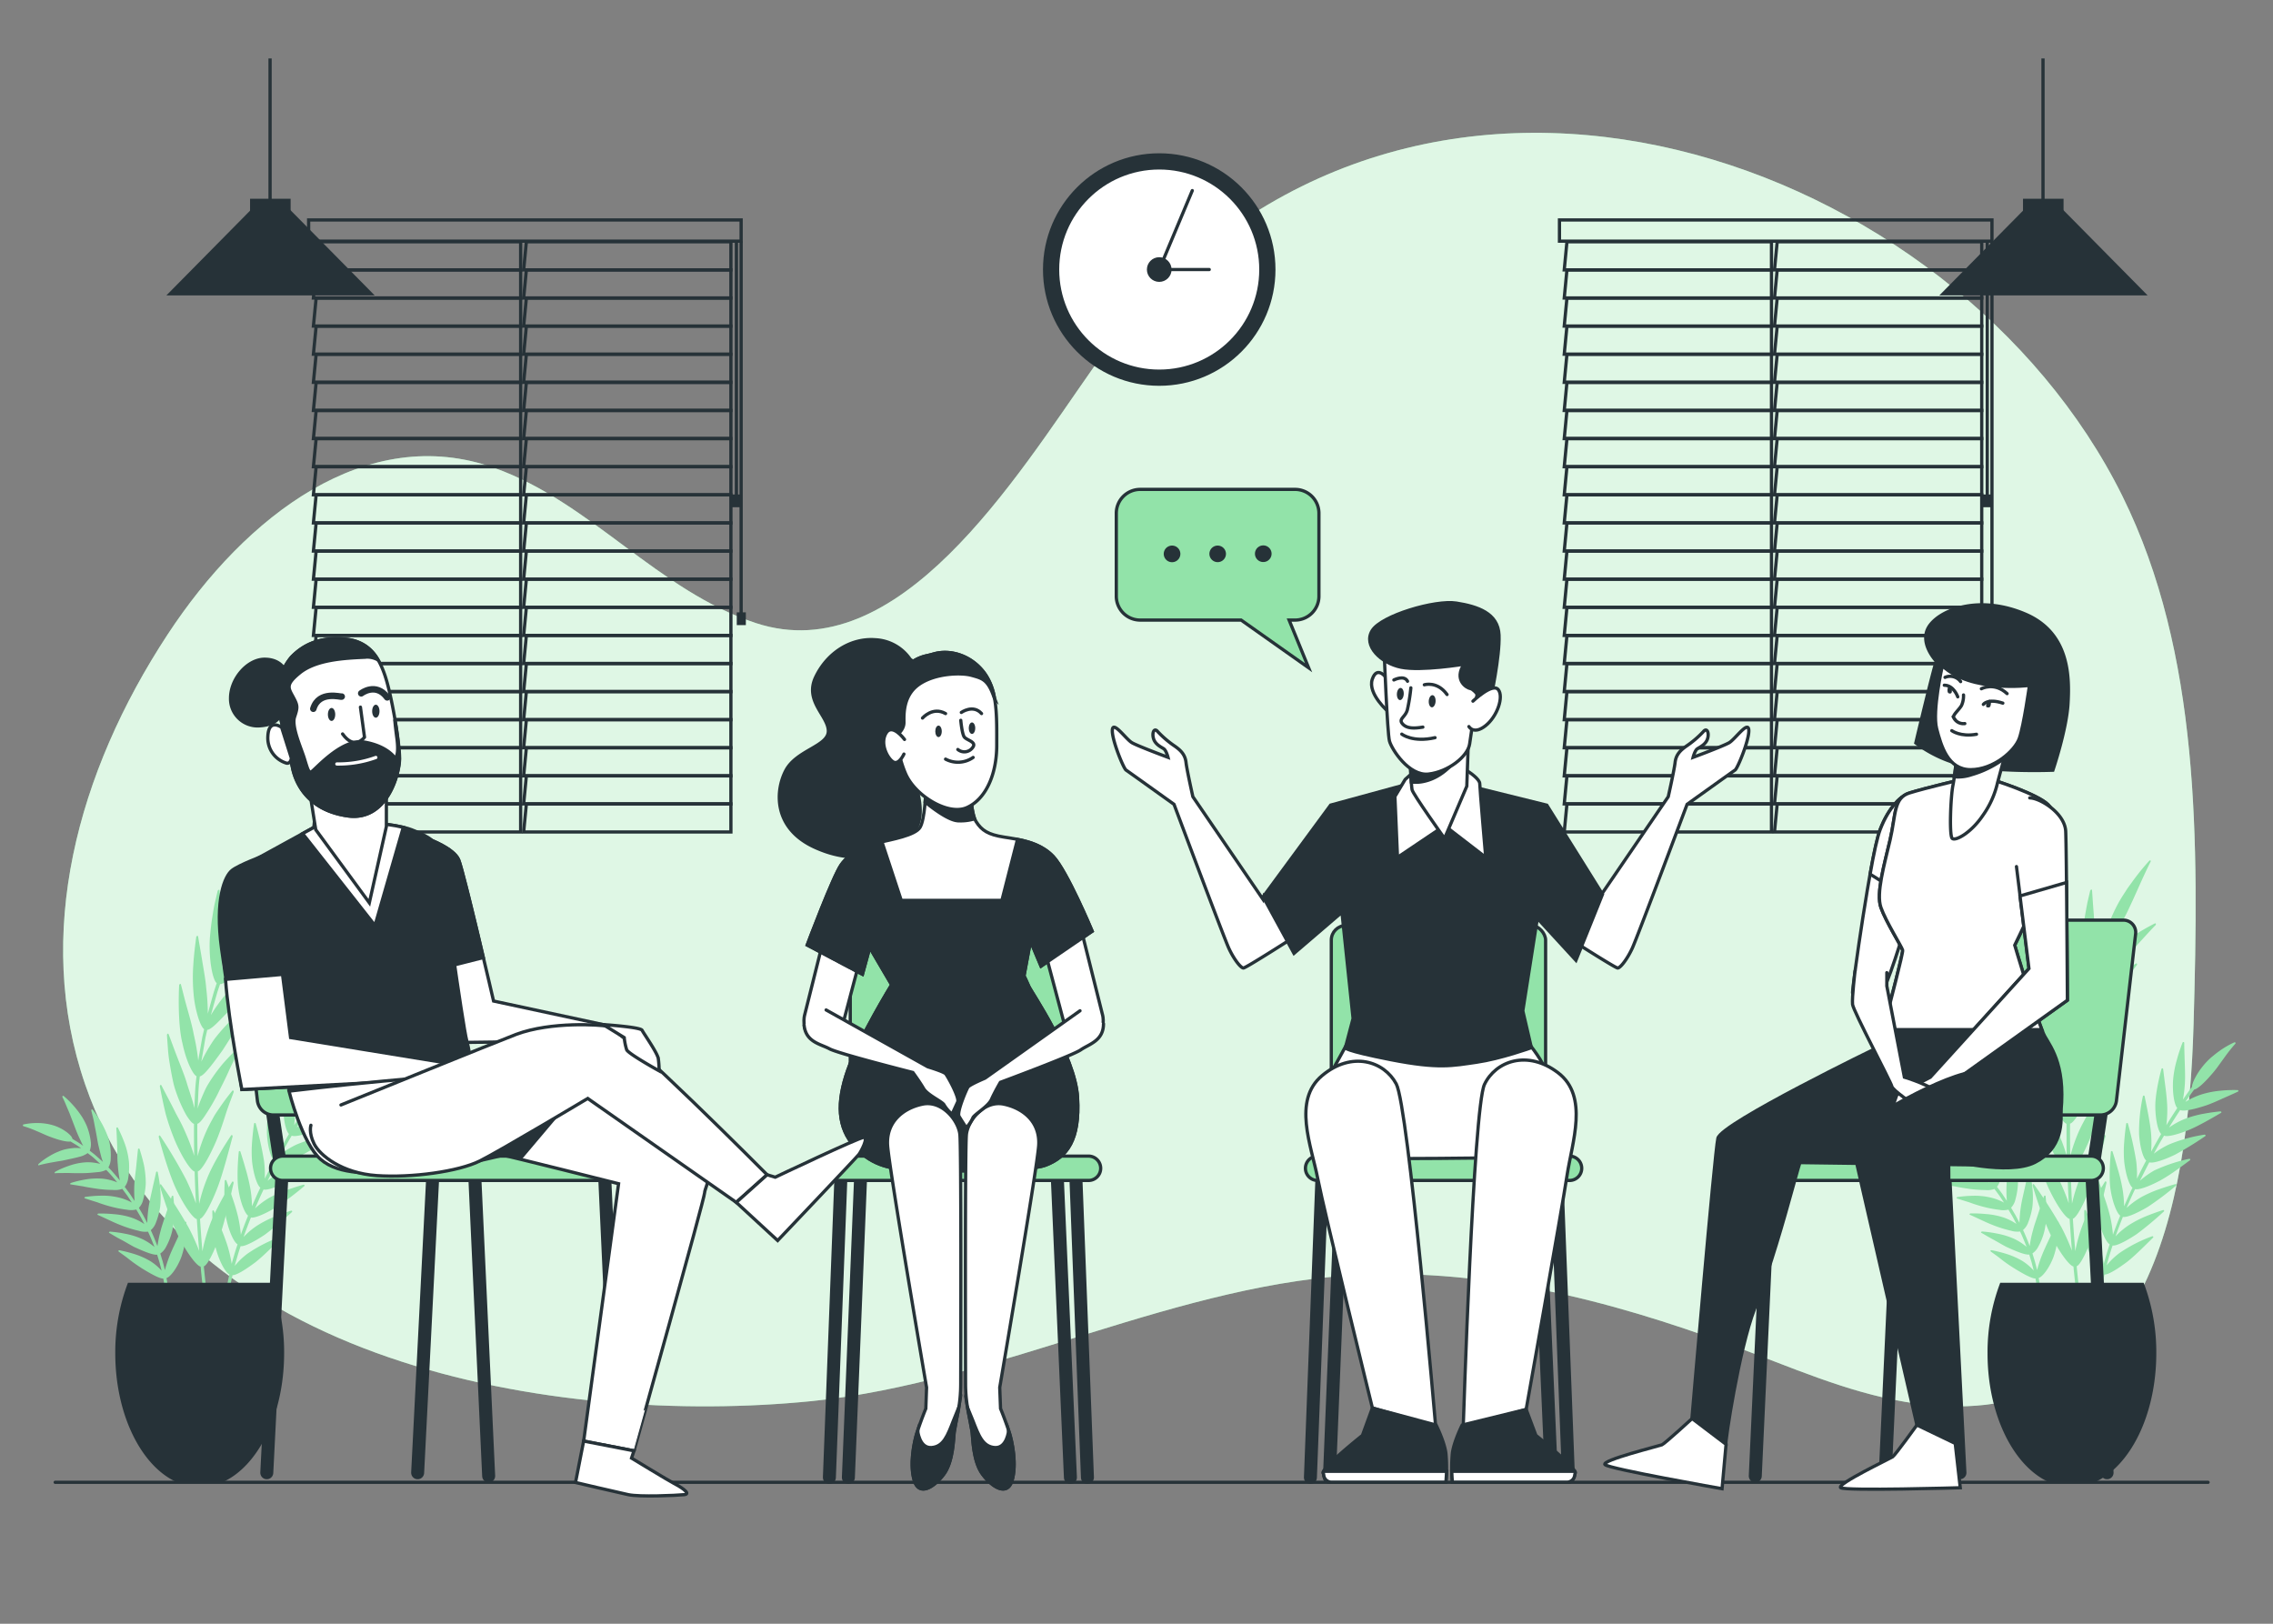 <svg xmlns="http://www.w3.org/2000/svg" viewBox="0 0 700 500"><rect x="0" y="0" width="700" height="500" fill="#808080" stroke="none"/><g id="freepik--background-simple--inject-176"><path d="M653.63,152.77C602.29,49,441.38-10,347.26,99.62q-5.55,6.48-10.49,13.51c-24,34.11-60,93.18-104,78.73-30.1-9.88-50.75-37.17-80.53-47.78-39.25-14-76.56,14.65-100.59,51.25C23.71,237.88,10.35,287.82,26.25,334c29.6,86,144.84,105.33,223.7,97.45,57.76-5.78,113.51-37.05,171.37-39,41.62-1.42,81.43,10.1,118.94,24.41,17.38,6.63,34.75,13.94,53.55,15.77,67.28,6.54,80.12-60.71,81.73-117.27C677.14,259.12,677.59,201.2,653.63,152.77Z" style="fill:#92E3A9"></path><path d="M653.63,152.77C602.29,49,441.38-10,347.26,99.62q-5.55,6.48-10.49,13.51c-24,34.11-60,93.18-104,78.73-30.1-9.88-50.75-37.17-80.53-47.78-39.25-14-76.56,14.65-100.59,51.25C23.71,237.88,10.35,287.82,26.25,334c29.6,86,144.84,105.33,223.7,97.45,57.76-5.78,113.51-37.05,171.37-39,41.62-1.42,81.43,10.1,118.94,24.41,17.38,6.63,34.75,13.94,53.55,15.77,67.28,6.54,80.12-60.71,81.73-117.27C677.14,259.12,677.59,201.2,653.63,152.77Z" style="fill:#fff;opacity:0.7"></path></g><g id="freepik--Windows--inject-176"><polygon points="160.34 74.44 97.36 74.44 96.52 83.1 160.34 83.1 160.34 74.44" style="fill:none;stroke:#263238;stroke-miterlimit:10"></polygon><polygon points="160.34 83.1 97.36 83.1 96.52 91.76 160.34 91.76 160.34 83.1" style="fill:none;stroke:#263238;stroke-miterlimit:10"></polygon><polygon points="160.34 91.76 97.36 91.76 96.52 100.42 160.34 100.42 160.34 91.76" style="fill:none;stroke:#263238;stroke-miterlimit:10"></polygon><polygon points="160.34 100.42 97.36 100.42 96.52 109.08 160.34 109.08 160.34 100.42" style="fill:none;stroke:#263238;stroke-miterlimit:10"></polygon><polygon points="160.34 109.08 97.36 109.08 96.52 117.73 160.34 117.73 160.34 109.08" style="fill:none;stroke:#263238;stroke-miterlimit:10"></polygon><polygon points="160.34 117.73 97.36 117.73 96.52 126.39 160.34 126.39 160.34 117.73" style="fill:none;stroke:#263238;stroke-miterlimit:10"></polygon><polygon points="160.34 126.39 97.36 126.39 96.52 135.05 160.34 135.05 160.34 126.39" style="fill:none;stroke:#263238;stroke-miterlimit:10"></polygon><polygon points="160.34 135.05 97.36 135.05 96.52 143.71 160.34 143.71 160.34 135.05" style="fill:none;stroke:#263238;stroke-miterlimit:10"></polygon><polygon points="160.34 143.71 97.36 143.71 96.52 152.37 160.34 152.37 160.34 143.71" style="fill:none;stroke:#263238;stroke-miterlimit:10"></polygon><polygon points="160.34 152.37 97.36 152.37 96.52 161.03 160.34 161.03 160.34 152.37" style="fill:none;stroke:#263238;stroke-miterlimit:10"></polygon><polygon points="160.34 161.03 97.36 161.03 96.52 169.69 160.34 169.69 160.34 161.03" style="fill:none;stroke:#263238;stroke-miterlimit:10"></polygon><polygon points="160.34 169.69 97.36 169.69 96.52 178.35 160.34 178.35 160.34 169.69" style="fill:none;stroke:#263238;stroke-miterlimit:10"></polygon><polygon points="160.34 178.35 97.36 178.35 96.52 187.01 160.34 187.01 160.34 178.35" style="fill:none;stroke:#263238;stroke-miterlimit:10"></polygon><polygon points="160.34 187.01 97.36 187.01 96.52 195.67 160.34 195.67 160.34 187.01" style="fill:none;stroke:#263238;stroke-miterlimit:10"></polygon><polygon points="160.34 195.67 97.36 195.67 96.52 204.33 160.34 204.33 160.34 195.67" style="fill:none;stroke:#263238;stroke-miterlimit:10"></polygon><polygon points="160.34 204.31 97.36 204.31 96.52 212.97 160.34 212.97 160.34 204.31" style="fill:none;stroke:#263238;stroke-miterlimit:10"></polygon><polygon points="160.34 212.96 97.36 212.96 96.52 221.62 160.34 221.62 160.34 212.96" style="fill:none;stroke:#263238;stroke-miterlimit:10"></polygon><polygon points="160.34 221.6 97.36 221.6 96.52 230.26 160.34 230.26 160.34 221.6" style="fill:none;stroke:#263238;stroke-miterlimit:10"></polygon><polygon points="160.34 230.25 97.36 230.25 96.52 238.91 160.34 238.91 160.34 230.25" style="fill:none;stroke:#263238;stroke-miterlimit:10"></polygon><polygon points="160.34 238.89 97.36 238.89 96.52 247.55 160.34 247.55 160.34 238.89" style="fill:none;stroke:#263238;stroke-miterlimit:10"></polygon><polygon points="160.34 247.54 97.36 247.54 96.52 256.19 160.34 256.19 160.34 247.54" style="fill:none;stroke:#263238;stroke-miterlimit:10"></polygon><polygon points="225.09 74.44 162.1 74.44 161.27 83.1 225.09 83.1 225.09 74.44" style="fill:none;stroke:#263238;stroke-miterlimit:10"></polygon><polygon points="225.09 83.1 162.1 83.1 161.27 91.76 225.09 91.76 225.09 83.1" style="fill:none;stroke:#263238;stroke-miterlimit:10"></polygon><polygon points="225.09 91.76 162.1 91.76 161.27 100.42 225.09 100.42 225.09 91.76" style="fill:none;stroke:#263238;stroke-miterlimit:10"></polygon><polygon points="225.09 100.42 162.1 100.42 161.27 109.08 225.09 109.08 225.09 100.42" style="fill:none;stroke:#263238;stroke-miterlimit:10"></polygon><polygon points="225.09 109.08 162.1 109.08 161.27 117.73 225.09 117.73 225.09 109.08" style="fill:none;stroke:#263238;stroke-miterlimit:10"></polygon><polygon points="225.09 117.73 162.1 117.73 161.27 126.39 225.09 126.39 225.09 117.73" style="fill:none;stroke:#263238;stroke-miterlimit:10"></polygon><polygon points="225.09 126.39 162.1 126.39 161.27 135.05 225.09 135.05 225.09 126.39" style="fill:none;stroke:#263238;stroke-miterlimit:10"></polygon><polygon points="225.09 135.05 162.1 135.05 161.27 143.71 225.09 143.71 225.09 135.05" style="fill:none;stroke:#263238;stroke-miterlimit:10"></polygon><polygon points="225.09 143.71 162.1 143.71 161.27 152.37 225.09 152.37 225.09 143.71" style="fill:none;stroke:#263238;stroke-miterlimit:10"></polygon><polygon points="225.09 152.37 162.1 152.37 161.27 161.03 225.09 161.03 225.09 152.37" style="fill:none;stroke:#263238;stroke-miterlimit:10"></polygon><polygon points="225.09 161.03 162.1 161.03 161.27 169.69 225.09 169.69 225.09 161.03" style="fill:none;stroke:#263238;stroke-miterlimit:10"></polygon><polygon points="225.09 169.69 162.1 169.69 161.27 178.35 225.09 178.35 225.09 169.69" style="fill:none;stroke:#263238;stroke-miterlimit:10"></polygon><polygon points="225.09 178.35 162.1 178.35 161.27 187.01 225.09 187.01 225.09 178.35" style="fill:none;stroke:#263238;stroke-miterlimit:10"></polygon><polygon points="225.09 187.01 162.1 187.01 161.27 195.67 225.09 195.67 225.09 187.01" style="fill:none;stroke:#263238;stroke-miterlimit:10"></polygon><polygon points="225.09 195.67 162.1 195.67 161.27 204.33 225.09 204.33 225.09 195.67" style="fill:none;stroke:#263238;stroke-miterlimit:10"></polygon><polygon points="225.09 204.31 162.1 204.31 161.27 212.97 225.09 212.97 225.09 204.31" style="fill:none;stroke:#263238;stroke-miterlimit:10"></polygon><polygon points="225.09 212.96 162.1 212.96 161.27 221.62 225.09 221.62 225.09 212.96" style="fill:none;stroke:#263238;stroke-miterlimit:10"></polygon><polygon points="225.09 221.6 162.1 221.6 161.27 230.26 225.09 230.26 225.09 221.6" style="fill:none;stroke:#263238;stroke-miterlimit:10"></polygon><polygon points="225.09 230.25 162.1 230.25 161.27 238.91 225.09 238.91 225.09 230.25" style="fill:none;stroke:#263238;stroke-miterlimit:10"></polygon><polygon points="225.09 238.89 162.1 238.89 161.27 247.55 225.09 247.55 225.09 238.89" style="fill:none;stroke:#263238;stroke-miterlimit:10"></polygon><polygon points="225.09 247.54 162.1 247.54 161.27 256.19 225.09 256.19 225.09 247.54" style="fill:none;stroke:#263238;stroke-miterlimit:10"></polygon><rect x="95.05" y="67.73" width="133.19" height="6.53" style="fill:none;stroke:#263238;stroke-miterlimit:10"></rect><line x1="228.24" y1="74.27" x2="228.24" y2="189.31" style="fill:none;stroke:#263238;stroke-miterlimit:10"></line><line x1="226.79" y1="74.45" x2="226.79" y2="153.38" style="fill:none;stroke:#263238;stroke-miterlimit:10"></line><rect x="227.4" y="189.06" width="1.79" height="2.93" style="fill:#263238;stroke:#263238;stroke-miterlimit:10"></rect><rect x="225.78" y="152.76" width="1.79" height="2.93" style="fill:#263238;stroke:#263238;stroke-miterlimit:10"></rect><polygon points="545.55 74.44 482.56 74.44 481.73 83.1 545.55 83.1 545.55 74.44" style="fill:none;stroke:#263238;stroke-miterlimit:10"></polygon><polygon points="545.55 83.1 482.56 83.1 481.73 91.76 545.55 91.76 545.55 83.1" style="fill:none;stroke:#263238;stroke-miterlimit:10"></polygon><polygon points="545.55 91.76 482.56 91.76 481.73 100.42 545.55 100.42 545.55 91.76" style="fill:none;stroke:#263238;stroke-miterlimit:10"></polygon><polygon points="545.55 100.42 482.56 100.42 481.73 109.08 545.55 109.08 545.55 100.42" style="fill:none;stroke:#263238;stroke-miterlimit:10"></polygon><polygon points="545.55 109.08 482.56 109.08 481.73 117.73 545.55 117.73 545.55 109.08" style="fill:none;stroke:#263238;stroke-miterlimit:10"></polygon><polygon points="545.55 117.73 482.56 117.73 481.73 126.39 545.55 126.39 545.55 117.73" style="fill:none;stroke:#263238;stroke-miterlimit:10"></polygon><polygon points="545.55 126.39 482.56 126.39 481.73 135.05 545.55 135.05 545.55 126.39" style="fill:none;stroke:#263238;stroke-miterlimit:10"></polygon><polygon points="545.55 135.05 482.56 135.05 481.73 143.71 545.55 143.71 545.55 135.05" style="fill:none;stroke:#263238;stroke-miterlimit:10"></polygon><polygon points="545.55 143.71 482.56 143.71 481.73 152.37 545.55 152.37 545.55 143.71" style="fill:none;stroke:#263238;stroke-miterlimit:10"></polygon><polygon points="545.55 152.37 482.56 152.37 481.73 161.03 545.55 161.03 545.55 152.37" style="fill:none;stroke:#263238;stroke-miterlimit:10"></polygon><polygon points="545.55 161.03 482.56 161.03 481.73 169.69 545.55 169.69 545.55 161.03" style="fill:none;stroke:#263238;stroke-miterlimit:10"></polygon><polygon points="545.55 169.69 482.56 169.69 481.73 178.35 545.55 178.35 545.55 169.69" style="fill:none;stroke:#263238;stroke-miterlimit:10"></polygon><polygon points="545.55 178.35 482.56 178.35 481.73 187.01 545.55 187.01 545.55 178.35" style="fill:none;stroke:#263238;stroke-miterlimit:10"></polygon><polygon points="545.55 187.01 482.56 187.01 481.73 195.67 545.55 195.67 545.55 187.01" style="fill:none;stroke:#263238;stroke-miterlimit:10"></polygon><polygon points="545.55 195.67 482.56 195.67 481.73 204.33 545.55 204.33 545.55 195.67" style="fill:none;stroke:#263238;stroke-miterlimit:10"></polygon><polygon points="545.55 204.31 482.56 204.31 481.73 212.97 545.55 212.97 545.55 204.31" style="fill:none;stroke:#263238;stroke-miterlimit:10"></polygon><polygon points="545.55 212.96 482.56 212.96 481.73 221.62 545.55 221.62 545.55 212.96" style="fill:none;stroke:#263238;stroke-miterlimit:10"></polygon><polygon points="545.55 221.6 482.56 221.6 481.73 230.26 545.55 230.26 545.55 221.6" style="fill:none;stroke:#263238;stroke-miterlimit:10"></polygon><polygon points="545.55 230.25 482.56 230.25 481.73 238.91 545.55 238.91 545.55 230.25" style="fill:none;stroke:#263238;stroke-miterlimit:10"></polygon><polygon points="545.55 238.89 482.56 238.89 481.73 247.55 545.55 247.55 545.55 238.89" style="fill:none;stroke:#263238;stroke-miterlimit:10"></polygon><polygon points="545.55 247.54 482.56 247.54 481.73 256.19 545.55 256.19 545.55 247.54" style="fill:none;stroke:#263238;stroke-miterlimit:10"></polygon><polygon points="610.3 74.44 547.31 74.44 546.48 83.1 610.3 83.1 610.3 74.44" style="fill:none;stroke:#263238;stroke-miterlimit:10"></polygon><polygon points="610.3 83.1 547.31 83.1 546.48 91.76 610.3 91.76 610.3 83.1" style="fill:none;stroke:#263238;stroke-miterlimit:10"></polygon><polygon points="610.3 91.76 547.31 91.76 546.48 100.42 610.3 100.42 610.3 91.76" style="fill:none;stroke:#263238;stroke-miterlimit:10"></polygon><polygon points="610.3 100.42 547.31 100.42 546.48 109.08 610.3 109.08 610.3 100.42" style="fill:none;stroke:#263238;stroke-miterlimit:10"></polygon><polygon points="610.3 109.08 547.31 109.08 546.48 117.73 610.3 117.73 610.3 109.08" style="fill:none;stroke:#263238;stroke-miterlimit:10"></polygon><polygon points="610.3 117.73 547.31 117.73 546.48 126.39 610.3 126.39 610.3 117.73" style="fill:none;stroke:#263238;stroke-miterlimit:10"></polygon><polygon points="610.3 126.39 547.31 126.39 546.48 135.05 610.3 135.05 610.3 126.39" style="fill:none;stroke:#263238;stroke-miterlimit:10"></polygon><polygon points="610.3 135.05 547.31 135.05 546.48 143.71 610.3 143.71 610.3 135.05" style="fill:none;stroke:#263238;stroke-miterlimit:10"></polygon><polygon points="610.3 143.71 547.31 143.71 546.48 152.37 610.3 152.37 610.3 143.71" style="fill:none;stroke:#263238;stroke-miterlimit:10"></polygon><polygon points="610.3 152.37 547.31 152.37 546.48 161.03 610.3 161.03 610.3 152.37" style="fill:none;stroke:#263238;stroke-miterlimit:10"></polygon><polygon points="610.3 161.03 547.31 161.03 546.48 169.69 610.3 169.69 610.3 161.03" style="fill:none;stroke:#263238;stroke-miterlimit:10"></polygon><polygon points="610.3 169.69 547.31 169.69 546.48 178.35 610.3 178.35 610.3 169.69" style="fill:none;stroke:#263238;stroke-miterlimit:10"></polygon><polygon points="610.3 178.35 547.31 178.35 546.48 187.01 610.3 187.01 610.3 178.35" style="fill:none;stroke:#263238;stroke-miterlimit:10"></polygon><polygon points="610.3 187.01 547.31 187.01 546.48 195.67 610.3 195.67 610.3 187.01" style="fill:none;stroke:#263238;stroke-miterlimit:10"></polygon><polygon points="610.3 195.67 547.31 195.67 546.48 204.33 610.3 204.33 610.3 195.67" style="fill:none;stroke:#263238;stroke-miterlimit:10"></polygon><polygon points="610.3 204.31 547.31 204.31 546.48 212.97 610.3 212.97 610.3 204.31" style="fill:none;stroke:#263238;stroke-miterlimit:10"></polygon><polygon points="610.3 212.96 547.31 212.96 546.48 221.62 610.3 221.62 610.3 212.96" style="fill:none;stroke:#263238;stroke-miterlimit:10"></polygon><polygon points="610.3 221.6 547.31 221.6 546.48 230.26 610.3 230.26 610.3 221.6" style="fill:none;stroke:#263238;stroke-miterlimit:10"></polygon><polygon points="610.3 230.25 547.31 230.25 546.48 238.91 610.3 238.91 610.3 230.25" style="fill:none;stroke:#263238;stroke-miterlimit:10"></polygon><polygon points="610.3 238.89 547.31 238.89 546.48 247.55 610.3 247.55 610.3 238.89" style="fill:none;stroke:#263238;stroke-miterlimit:10"></polygon><polygon points="610.3 247.54 547.31 247.54 546.48 256.19 610.3 256.19 610.3 247.54" style="fill:none;stroke:#263238;stroke-miterlimit:10"></polygon><rect x="480.26" y="67.73" width="133.19" height="6.53" style="fill:none;stroke:#263238;stroke-miterlimit:10"></rect><line x1="613.45" y1="74.27" x2="613.45" y2="189.31" style="fill:none;stroke:#263238;stroke-miterlimit:10"></line><line x1="612" y1="74.45" x2="612" y2="153.38" style="fill:none;stroke:#263238;stroke-miterlimit:10"></line><rect x="612.6" y="189.06" width="1.79" height="2.93" style="fill:#263238;stroke:#263238;stroke-miterlimit:10"></rect><rect x="610.99" y="152.76" width="1.79" height="2.93" style="fill:#263238;stroke:#263238;stroke-miterlimit:10"></rect></g><g id="freepik--Plants--inject-176"><path d="M33.7,351.7a14.43,14.43,0,0,0-.86-2.64,26.76,26.76,0,0,0-1.33-2.83,34,34,0,0,0-2.94-4.49.26.26,0,0,0-.46.23c.15.6.34,1.4.57,2.3s.4,1.93.6,3c.44,2,.73,4.2,1.1,5.74.23.95.46,1.85.66,2.67a19.14,19.14,0,0,0,.66,2.11l-2-1.79c-.65-.6-1.38-1.11-2.07-1.68a5.39,5.39,0,0,0,.3-2.9,18.53,18.53,0,0,0-1.28-4.88,22.68,22.68,0,0,0-1.31-2.5,28.68,28.68,0,0,0-1.86-2.57,29.28,29.28,0,0,0-3.84-3.95.26.26,0,0,0-.41.31c.28.58.65,1.32,1,2.18s.77,1.82,1.19,2.81c.74,1.94,1.53,4,2.11,5.5.38.92.75,1.77,1.11,2.52s.66,1.46,1,2L24,351.72l-1.68-1a2.4,2.4,0,0,0-.49-.93,8.21,8.21,0,0,0-1.15-1.07,13.77,13.77,0,0,0-3.88-2.07,16.69,16.69,0,0,0-5.12-.83,18.94,18.94,0,0,0-4.47.44c-.23.06-.21.46,0,.52a35.66,35.66,0,0,1,4,1.48c1.54.63,3.11,1.41,4.38,1.85,2.63,1,5,1.58,6.14,1.39l1.66,1c.55.34,1.08.72,1.61,1.08a13.78,13.78,0,0,0-2.09-.08,20.72,20.72,0,0,0-2.48.34,12.55,12.55,0,0,0-2.37.75,18.54,18.54,0,0,0-2.46,1.19c-.79.46-1.53.93-2.15,1.37s-1.16.9-1.54,1.23c-.18.15-.18.51,0,.46.76-.23,2.06-.52,3.57-.81l2.33-.41c.78-.11,1.55-.24,2.24-.4,1.59-.35,3.1-.65,4.37-1A7.16,7.16,0,0,0,27,355.07c.66.54,1.35,1,2,1.61l1.89,1.72a16.5,16.5,0,0,0-2.08-.39,12.66,12.66,0,0,0-2.5-.09A19,19,0,0,0,21.19,359c-.87.3-1.68.61-2.4.93s-1.33.65-1.78.9c-.21.11-.27.46-.08.45.84-.08,2.2-.06,3.78-.08.79,0,1.59.05,2.41.05h2.32c1.6,0,3.23-.18,4.51-.31a6.86,6.86,0,0,0,2.76-.7,49.63,49.63,0,0,1,3.39,3.85,16,16,0,0,0-4.48-1.13,21.42,21.42,0,0,0-5.28.23,33.77,33.77,0,0,0-4.49,1.07c-.23.08-.34.42-.14.44l3.83.61c1.53.34,3.34.59,4.74.8a38.49,38.49,0,0,0,4.55.31,6.59,6.59,0,0,0,2.83-.33l1.53,2.07,1.42,2.14a16.36,16.36,0,0,0-4.35-1.62,21.4,21.4,0,0,0-5.33-.49,37.56,37.56,0,0,0-4.63.38c-.25,0-.39.36-.21.42.83.28,2.22.73,3.8,1.21a42.26,42.26,0,0,0,4.72,1.47,35.41,35.41,0,0,0,4.49.84,6.9,6.9,0,0,0,2.87-.06l1.3,2.22,1.19,2.27a16.42,16.42,0,0,0-4.16-2.06,22.93,22.93,0,0,0-5.25-1,41.06,41.06,0,0,0-4.72-.19c-.24,0-.43.32-.24.41.86.36,2.17,1,3.72,1.7a48.17,48.17,0,0,0,4.54,1.91,34.56,34.56,0,0,0,4.38,1.29,6.7,6.7,0,0,0,2.84.26c.75,1.54,1.37,3.14,2,4.73a17.43,17.43,0,0,0-3.9-2.51,23.15,23.15,0,0,0-5.11-1.57,37.58,37.58,0,0,0-4.66-.65c-.24,0-.46.27-.28.38.81.44,2,1.22,3.51,2s3,1.73,4.26,2.37c3,1.39,5.85,2.53,7,2.34l.75,2.45.63,2.49a15.93,15.93,0,0,0-3.56-3,23.35,23.35,0,0,0-4.86-2.14A44.48,44.48,0,0,0,36.81,385c-.24,0-.49.22-.33.34.68.54,2,1.41,3.22,2.39s2.71,2,3.95,2.8c2.79,1.73,5.49,3.21,6.64,3.19a36,36,0,0,1,.6,5.05c0,.21.23.37.51.37a.44.44,0,0,0,.49-.41,35.91,35.91,0,0,0-.62-5.18c1.09-.3,3.14-2.78,4.53-6.35a24.75,24.75,0,0,0,1.28-5.62,43.51,43.51,0,0,0,.31-5.13c0-.27-.38-.32-.5-.07-.49,1.1-1.31,2.89-2.17,4.78s-1.78,3.78-2.38,5.27a41.7,41.7,0,0,0-1.56,4.69c-.2-.86-.43-1.72-.65-2.58L49.36,386a5.4,5.4,0,0,0,1.85-2.2A19,19,0,0,0,53,379.17a25.59,25.59,0,0,0,.65-5.69,45.91,45.91,0,0,0-.27-5.07c0-.27-.42-.27-.5,0-.34,1.13-1,3-1.65,5s-1.37,4-1.74,5.48a36.66,36.66,0,0,0-1,4.84c-.64-1.65-1.29-3.31-2.06-4.91a5.54,5.54,0,0,0,1.62-2.42,22.33,22.33,0,0,0,1.28-4.79,27.52,27.52,0,0,0,0-5.68,47.17,47.17,0,0,0-.76-5c-.06-.26-.45-.22-.51.05-.22,1.15-.69,3.1-1.13,5.08s-.93,4.05-1.16,5.62a39.37,39.37,0,0,0-.42,4.91l-1.24-2.36-1.34-2.29a5.43,5.43,0,0,0,1.34-2.57,22.65,22.65,0,0,0,.78-4.89,29.64,29.64,0,0,0-.54-5.65c-.44-2-1-3.82-1.36-5-.08-.26-.49-.18-.5.09-.13,1.21-.33,3.19-.54,5.26s-.54,4.15-.58,5.71a39.93,39.93,0,0,0,.08,4.93l-1.46-2.22-1.58-2.13a5.73,5.73,0,0,0,1.08-2.71,20.71,20.71,0,0,0,.22-5,23.83,23.83,0,0,0-1.3-5.66,48.2,48.2,0,0,0-2.1-4.83.27.27,0,0,0-.49.17c.1,1.23.17,3.27.26,5.32s0,4.25.19,5.8a36.84,36.84,0,0,0,.63,4.92c-1.14-1.37-2.26-2.75-3.52-4a5.48,5.48,0,0,0,.72-2.82A18.93,18.93,0,0,0,33.7,351.7Z" style="fill:#92E3A9"></path><path d="M71.73,309.8c1.48-1.82,3.45-4.3,5.2-6.67l4.52-5.9c.24-.3,0-.7-.25-.52-1.31.81-3.37,2.24-5.6,3.92a51.62,51.62,0,0,0-6,5.49,47.34,47.34,0,0,0-4.67,6.48l1.35-4.8.69-2.4.8-2.36c1.14.14,4.59-2.72,8.56-6.52,3.42-3.33,8.5-9.22,10.9-11.62.27-.28.11-.7-.2-.54a65.86,65.86,0,0,0-5.94,3.39c-1.16.75-2.39,1.54-3.49,2.38s-2.14,1.71-3,2.53a34.19,34.19,0,0,0-3,3.09c-.88,1-1.67,2-2.32,2.9.9-2.26,1.7-4.57,2.68-6.8a12.88,12.88,0,0,0,2.64-3.65c1.16-1.85,2.38-4.31,3.76-7,.59-1.18,1.21-2.57,1.88-4l1-2.22c.34-.75.68-1.49,1-2.23,1.33-2.95,2.62-5.72,3.48-7.37.19-.37-.13-.61-.43-.29A73.19,73.19,0,0,0,80,271.54l-1.45,2c-.45.71-.91,1.41-1.35,2.09A40.49,40.49,0,0,0,75,279.62a53.49,53.49,0,0,0-2.93,7,17.39,17.39,0,0,0-.94,4.57l-.74,1.71-.67,1.74-1.34,3.49c.11-1.09.18-2.32.22-3.66s0-2.79,0-4.27c0-1.25-.06-2.65-.17-4.13s-.19-3-.29-4.45c-.25-3-.4-5.71-.54-7.41,0-.39-.48-.24-.59.2-.22.94-.5,2.18-.83,3.59s-.56,3-.83,4.64-.44,3.31-.6,4.89a35.38,35.38,0,0,0-.19,4.33c.08,5.8,1.21,10.19,2.18,10.87L66,305c-.25.79-.46,1.58-.69,2.37L64,312.14a70.16,70.16,0,0,0-.5-7.93c-.19-2.46-.77-5.58-1.25-8.5S61.28,290,61,288.37c-.06-.37-.51-.18-.58.25-.24,1.94-.68,5.07-.88,8.37a55.28,55.28,0,0,0,.1,9.28,34.63,34.63,0,0,0,1.46,7.26c.62,1.86,1.25,3.06,1.77,3.36l-.55,2.39-.43,2.43-.84,4.85a64.8,64.8,0,0,0-1.34-7.84c-.44-2.44-1.28-5.48-2.1-8.37s-1.44-5.54-1.89-7.19c-.11-.38-.53-.14-.55.3-.23,3.91-.27,12.73,1,17.72,1.18,5.69,3.29,9.77,4.36,10.22-.46,3.25-.51,6.54-.67,9.82-.24-1.07-.56-2.26-1-3.55-.2-.65-.41-1.31-.64-2s-.46-1.38-.66-2.09c-.71-2.38-1.92-5.32-3-8.11s-2-5.39-2.64-7c-.14-.37-.53-.09-.5.36.07,1,.16,2.27.27,3.73a45.46,45.46,0,0,0,.54,4.73c.27,1.66.57,3.34.89,4.9.17.78.32,1.54.52,2.25s.43,1.38.64,2a43.92,43.92,0,0,0,3,6.78c1,1.65,1.89,2.69,2.46,2.86,0,3.27,0,6.55.07,9.82A64.27,64.27,0,0,0,57,348.5c-.48-1.13-1.09-2.38-1.76-3.66l-1.05-1.94c-.34-.67-.67-1.34-1-2-1.4-2.69-2.7-5.18-3.48-6.69-.19-.35-.54,0-.46.43.37,2,1,5.14,1.77,8.35A70.93,70.93,0,0,0,54,351.54c2.27,5.2,4.79,8.91,5.94,9.22.1,3.27.24,6.53.4,9.8a65.63,65.63,0,0,0-3-7.29,149.17,149.17,0,0,0-8-13.5c-.21-.31-.54,0-.43.43.92,3.62,3.29,11.73,5.45,16.2,2.46,5.12,5.09,8.74,6.25,9,.22,3.27.44,6.53.73,9.79A67.69,67.69,0,0,0,58.09,378a145.74,145.74,0,0,0-8.44-13.21c-.22-.31-.54,0-.42.44,1.05,3.57,3.67,11.6,6,16,2.61,5,5.38,8.57,6.55,8.8.31,3.25.66,6.5,1.08,9.74,0,.41.32.71.59.67s.45-.39.4-.8c-.41-3.22-.76-6.46-1.08-9.69,1.1-.33,3.14-4.35,5-9.66,1.6-4.59,3.37-12.51,4.16-15.95.09-.4-.25-.7-.45-.4-1.68,2.68-5.38,9-7,13.62a49.81,49.81,0,0,0-2.14,7.76c-.29-3.32-.52-6.64-.74-10,1.11-.29,3.29-4.25,5.34-9.49,1.75-4.53,3.76-12.38,4.68-15.79.1-.39-.24-.71-.44-.41-1.76,2.61-5.68,8.81-7.45,13.37a49.79,49.79,0,0,0-2.4,7.69q-.26-5-.41-10c1.12-.25,3.42-4.14,5.65-9.3.94-2.23,2-5.29,2.92-8.21s1.94-5.33,2.46-6.89c.12-.35-.2-.67-.42-.41-.93,1.15-2.47,3.1-4,5.38-.4.57-.79,1.15-1.18,1.75s-.72,1.24-1.06,1.86c-.69,1.24-1.31,2.46-1.8,3.58a49,49,0,0,0-2.64,7.6c-.06-3.33-.11-6.66-.08-10,.56-.1,1.46-1.11,2.5-2.72a64.92,64.92,0,0,0,3.61-6.14c.27-.52.54-1.09.82-1.68l.95-1.88c.65-1.29,1.29-2.65,1.89-4s1.25-2.6,1.81-3.73l1.42-2.87c.16-.34-.12-.7-.36-.46-1.08,1-2.86,2.82-4.71,4.9a51.15,51.15,0,0,0-4.72,6.59,19,19,0,0,0-1,1.94c-.29.65-.57,1.28-.83,1.9-.52,1.25-1,2.43-1.28,3.49.17-3.32.21-6.65.67-9.95,1.18-.1,3.85-3.62,7.05-8.1,2.56-3.93,6.59-10.58,8.4-13.39.2-.32,0-.71-.31-.5-1.19.94-3.14,2.53-5.21,4.42A55.5,55.5,0,0,0,66,320a50.15,50.15,0,0,0-4,6.92l.85-4.91.42-2.46.56-2.43c.57,0,1.67-.77,3-2.09S70,311.88,71.73,309.8Z" style="fill:#92E3A9"></path><path d="M97.84,347.81c3.13-1.34,7.65-4,9.59-5.13.22-.13.06-.48-.21-.45-1.18.1-3.11.34-5.18.73a32.45,32.45,0,0,0-5.81,1.61,23.42,23.42,0,0,0-4.86,2.63c1.1-1.83,2.25-3.61,3.41-5.39,1,.51,4.37-.21,8.08-1.45,1.6-.54,3.54-1.44,5.35-2.24s3.43-1.52,4.41-2c.22-.09.09-.44-.17-.45a39.76,39.76,0,0,0-5.14.18,28.43,28.43,0,0,0-5.86,1.15,23.16,23.16,0,0,0-5,2.31c.9-1.27,1.78-2.55,2.72-3.8,1.15-.17,3.48-2.42,5.91-5.31.54-.65,1.13-1.4,1.71-2.23l1.82-2.5a45.85,45.85,0,0,1,3.25-4.08c.18-.21,0-.55-.3-.43a26.73,26.73,0,0,0-4.69,2.73c-.89.62-1.74,1.34-2.55,2a23.64,23.64,0,0,0-2.06,2.1c-2.37,2.8-3.72,5.63-3.77,6.93-1,1.27-1.86,2.58-2.79,3.88a38.81,38.81,0,0,0,.63-5.44c.09-1.78,0-4.09-.07-6.33s-.15-4.38-.15-5.7a.27.27,0,0,0-.53-.06,50,50,0,0,0-1.82,5.54,32.12,32.12,0,0,0-1.1,6.31c-.21,4.09.48,7.45,1.3,8.26-1.14,1.76-2.28,3.51-3.36,5.31a39.22,39.22,0,0,0,.28-5.46c-.05-1.77-.27-4.05-.56-6.25s-.54-4.29-.7-5.56a.27.27,0,0,0-.53,0c-.71,2.53-2,8.24-1.88,11.81.08,4.08.91,7.38,1.79,8.15-1.07,1.8-2.09,3.63-3.1,5.47a35.13,35.13,0,0,0,0-5.46c-.25-3.5-1.5-9.13-2-11.64a.27.27,0,0,0-.52,0,50.58,50.58,0,0,0-1.17,11.8c.28,4.05,1.27,7.31,2.19,8-1,1.85-1.92,3.73-2.86,5.6a32.64,32.64,0,0,0-.23-5.46,106.73,106.73,0,0,0-2.55-11.49.27.27,0,0,0-.52,0c-.18,1.26-.44,3.33-.6,5.52a37.27,37.27,0,0,0,0,6.27c.46,4,1.6,7.25,2.54,7.93-.92,1.89-1.74,3.82-2.59,5.73a33.73,33.73,0,0,0-.49-5.44,56,56,0,0,0-1.46-6.08c-.59-2.1-1.21-4.08-1.6-5.29a.26.26,0,0,0-.51.05c-.25,2.52-.66,8.29-.06,11.82.63,4,2,7.2,2.93,7.82-.78,1.94-1.54,3.9-2.23,5.88a40.35,40.35,0,0,0-.83-5.42,59.15,59.15,0,0,0-1.78-6c-.69-2.08-1.39-4-1.83-5.25a.26.26,0,0,0-.51.08c-.16,2.57-.29,8.4.52,11.9.87,4,2.39,7.08,3.42,7.64-.67,2-1.26,4-1.81,6A41.65,41.65,0,0,0,70.18,384c-1-3.38-3.33-8.71-4.28-11.08a.26.26,0,0,0-.51.11c0,2.58.2,8.49,1.25,12,1.16,4,2.93,6.93,4,7.39a61.14,61.14,0,0,0-1.13,6.21.49.49,0,0,0,.45.53.5.5,0,0,0,.55-.42,56,56,0,0,1,1.11-6.09c1.11.11,4-1.68,7.09-4,2.63-2.07,6.25-5.8,7.88-7.38.19-.18-.06-.48-.31-.39a44.59,44.59,0,0,0-10,5.12,21.67,21.67,0,0,0-4,3.83c.56-2.05,1.15-4.09,1.82-6.11,1.11.21,4.17-1.33,7.42-3.5a101.08,101.08,0,0,0,8.39-7c.19-.17,0-.49-.29-.41-1.14.37-3,1-5,1.81a34,34,0,0,0-5.37,2.74,23.33,23.33,0,0,0-4.23,3.54c.7-2,1.47-4,2.26-6,1.11.29,4.24-1.05,7.64-3.05a90.75,90.75,0,0,0,8.8-6.62c.2-.17,0-.5-.28-.42-1.15.32-3,.89-5,1.6A36.3,36.3,0,0,0,83,368.8a25.44,25.44,0,0,0-4.44,3.29c.86-1.94,1.69-3.9,2.62-5.81,1.08.34,4.29-.81,7.8-2.68a53.54,53.54,0,0,0,5-3.22c1.68-1.18,3.2-2.32,4.12-3,.21-.15,0-.49-.25-.43A50.55,50.55,0,0,0,87,360.52a25.92,25.92,0,0,0-4.6,3.08c1-1.9,1.89-3.81,2.9-5.69,1,.4,4.33-.62,7.9-2.33a101.36,101.36,0,0,0,9.35-5.74c.22-.15,0-.49-.23-.45a47.49,47.49,0,0,0-10.89,3,24.81,24.81,0,0,0-4.74,2.87c1-1.87,2.07-3.73,3.15-5.56C90.88,350.18,94.21,349.32,97.84,347.81Z" style="fill:#92E3A9"></path><path d="M54.56,456.45H68.44c11-4.82,19.06-20.78,19.06-39.75A59.94,59.94,0,0,0,83.59,395H39.41A59.94,59.94,0,0,0,35.5,416.7C35.5,435.67,43.57,451.63,54.56,456.45Z" style="fill:#263238"></path><path d="M610.27,351.7a14.43,14.43,0,0,0-.86-2.64,26.65,26.65,0,0,0-1.32-2.83,33,33,0,0,0-3-4.49.26.26,0,0,0-.46.23c.15.6.35,1.4.57,2.3s.4,1.93.61,3c.43,2,.72,4.2,1.1,5.74l.65,2.67c.22.81.44,1.52.66,2.11l-2-1.79c-.66-.6-1.38-1.11-2.07-1.68a5.32,5.32,0,0,0,.29-2.9,18.53,18.53,0,0,0-1.28-4.88,20.91,20.91,0,0,0-1.3-2.5,30,30,0,0,0-5.7-6.52.27.27,0,0,0-.42.31c.28.58.65,1.32,1,2.18s.77,1.82,1.18,2.81l2.12,5.5c.38.92.75,1.77,1.11,2.52a21.74,21.74,0,0,0,1,2l-1.61-1.1-1.69-1a2.23,2.23,0,0,0-.48-.93,8.21,8.21,0,0,0-1.15-1.07,13.77,13.77,0,0,0-3.88-2.07,16.76,16.76,0,0,0-5.13-.83,18.94,18.94,0,0,0-4.47.44c-.23.06-.2.46,0,.52a36.45,36.45,0,0,1,4,1.48c1.54.63,3.11,1.41,4.37,1.85,2.63,1,5,1.58,6.14,1.39l1.67,1c.55.34,1.07.72,1.61,1.08a13.84,13.84,0,0,0-2.09-.08,21.16,21.16,0,0,0-2.49.34,12.78,12.78,0,0,0-2.37.75,19.16,19.16,0,0,0-2.46,1.19c-.79.46-1.52.93-2.15,1.37s-1.15.9-1.53,1.23c-.18.15-.18.51,0,.46.77-.23,2.07-.52,3.58-.81l2.33-.41c.77-.11,1.54-.24,2.24-.4,1.58-.35,3.09-.65,4.37-1a7.09,7.09,0,0,0,2.62-1.11c.66.54,1.36,1,2,1.61l1.9,1.72a16.85,16.85,0,0,0-2.08-.39,12.69,12.69,0,0,0-2.5-.09,18.88,18.88,0,0,0-5.15,1.05c-.87.3-1.68.61-2.4.93s-1.33.65-1.79.9c-.21.11-.27.46-.08.45.84-.08,2.21-.06,3.79-.08.79,0,1.59.05,2.4.05H602c1.6,0,3.22-.18,4.5-.31a7,7,0,0,0,2.77-.7,49.63,49.63,0,0,1,3.39,3.85,16,16,0,0,0-4.48-1.13,21.52,21.52,0,0,0-5.29.23,34,34,0,0,0-4.48,1.07c-.23.08-.34.42-.15.44l3.84.61c1.53.34,3.33.59,4.73.8a38.65,38.65,0,0,0,4.56.31,6.62,6.62,0,0,0,2.83-.33l1.53,2.07,1.42,2.14a16.44,16.44,0,0,0-4.36-1.62,21.32,21.32,0,0,0-5.32-.49,37.75,37.75,0,0,0-4.64.38c-.24,0-.39.36-.2.42.82.28,2.21.73,3.8,1.21a42.77,42.77,0,0,0,4.71,1.47,35.87,35.87,0,0,0,4.5.84,6.85,6.85,0,0,0,2.86-.06l1.31,2.22L621,376.9a16.59,16.59,0,0,0-4.16-2.06,23,23,0,0,0-5.26-1,40.83,40.83,0,0,0-4.71-.19c-.25,0-.44.32-.24.41.86.36,2.17,1,3.72,1.7a49.16,49.16,0,0,0,4.53,1.91,35.55,35.55,0,0,0,4.38,1.29,6.75,6.75,0,0,0,2.85.26c.74,1.54,1.37,3.14,2,4.73a17.66,17.66,0,0,0-3.9-2.51,23.32,23.32,0,0,0-5.11-1.57,37.58,37.58,0,0,0-4.66-.65c-.25,0-.47.27-.29.38.82.44,2.05,1.22,3.51,2s3,1.73,4.27,2.37c3,1.39,5.84,2.53,7,2.34l.74,2.45.64,2.49a16.16,16.16,0,0,0-3.56-3,23.21,23.21,0,0,0-4.87-2.14,44.41,44.41,0,0,0-4.54-1.14c-.24,0-.49.22-.33.34.68.54,2,1.41,3.21,2.39s2.71,2,4,2.8c2.78,1.73,5.48,3.21,6.63,3.19a36.06,36.06,0,0,1,.61,5.05c0,.21.23.37.51.37a.44.44,0,0,0,.49-.41,39,39,0,0,0-.62-5.18c1.08-.3,3.14-2.78,4.52-6.35a24.23,24.23,0,0,0,1.28-5.62,43.88,43.88,0,0,0,.32-5.13.26.26,0,0,0-.5-.07l-2.18,4.78c-.9,1.88-1.78,3.78-2.38,5.27a39.44,39.44,0,0,0-1.55,4.69c-.21-.86-.44-1.72-.66-2.58l-.77-2.55a5.48,5.48,0,0,0,1.86-2.2,19.44,19.44,0,0,0,1.81-4.64,25,25,0,0,0,.64-5.69,49,49,0,0,0-.26-5.07c0-.27-.43-.27-.51,0-.34,1.13-1,3-1.64,5s-1.38,4-1.74,5.48a33.66,33.66,0,0,0-1,4.84c-.64-1.65-1.29-3.31-2.06-4.91a5.62,5.62,0,0,0,1.62-2.42,22.37,22.37,0,0,0,1.27-4.79,26.79,26.79,0,0,0,0-5.68,50,50,0,0,0-.76-5c-.06-.26-.45-.22-.51.05-.22,1.15-.69,3.1-1.13,5.08s-.94,4.05-1.16,5.62a37.79,37.79,0,0,0-.43,4.91l-1.23-2.36-1.35-2.29a5.43,5.43,0,0,0,1.34-2.57,22,22,0,0,0,.78-4.89,28.78,28.78,0,0,0-.53-5.65c-.45-2-1-3.82-1.37-5-.08-.26-.48-.18-.5.09-.12,1.21-.32,3.19-.53,5.26s-.54,4.15-.58,5.71a38,38,0,0,0,.08,4.93l-1.47-2.22L615,365.46a5.61,5.61,0,0,0,1.09-2.71,21.24,21.24,0,0,0,.22-5,24.85,24.85,0,0,0-1.3-5.66,48.2,48.2,0,0,0-2.1-4.83.27.27,0,0,0-.49.17c.1,1.23.17,3.27.25,5.32s0,4.25.19,5.8a40.47,40.47,0,0,0,.63,4.92c-1.14-1.37-2.25-2.75-3.52-4a5.56,5.56,0,0,0,.73-2.82A19,19,0,0,0,610.27,351.7Z" style="fill:#92E3A9"></path><path d="M648.31,309.8c1.47-1.82,3.44-4.3,5.19-6.67s3.49-4.54,4.52-5.9c.25-.3.06-.7-.24-.52-1.31.81-3.37,2.24-5.6,3.92a51.62,51.62,0,0,0-6,5.49,46.64,46.64,0,0,0-4.68,6.48l1.36-4.8.69-2.4.8-2.36c1.14.14,4.58-2.72,8.56-6.52,3.42-3.33,8.5-9.22,10.9-11.62.26-.28.1-.7-.21-.54a65.94,65.94,0,0,0-5.93,3.39c-1.16.75-2.39,1.54-3.49,2.38s-2.15,1.71-3,2.53a34,34,0,0,0-3,3.09c-.89,1-1.67,2-2.32,2.9.9-2.26,1.69-4.57,2.68-6.8a12.88,12.88,0,0,0,2.64-3.65c1.16-1.85,2.37-4.31,3.75-7,.6-1.18,1.21-2.57,1.89-4l1-2.22,1-2.23c1.33-2.95,2.62-5.72,3.47-7.37.2-.37-.13-.61-.42-.29a73.19,73.19,0,0,0-5.21,6.43l-1.45,2-1.35,2.09a40.7,40.7,0,0,0-2.25,3.95,52,52,0,0,0-2.92,7,17.51,17.51,0,0,0-.95,4.57l-.73,1.71-.67,1.74-1.35,3.49c.11-1.09.19-2.32.22-3.66s0-2.79.06-4.27c0-1.25-.07-2.65-.17-4.13s-.19-3-.29-4.45c-.25-3-.41-5.71-.54-7.41,0-.39-.49-.24-.59.2l-.84,3.59c-.27,1.43-.56,3-.83,4.64s-.43,3.31-.59,4.89a33.49,33.49,0,0,0-.19,4.33c.08,5.8,1.21,10.19,2.18,10.87l-.79,2.33c-.24.79-.45,1.58-.68,2.37l-1.35,4.73a67.9,67.9,0,0,0-.5-7.93c-.18-2.46-.76-5.58-1.24-8.5s-.95-5.68-1.22-7.34c-.06-.37-.51-.18-.58.25-.25,1.94-.69,5.07-.88,8.37a56.45,56.45,0,0,0,.09,9.28,35.22,35.22,0,0,0,1.47,7.26c.61,1.86,1.25,3.06,1.77,3.36l-.56,2.39-.42,2.43-.84,4.85a66.83,66.83,0,0,0-1.34-7.84c-.44-2.44-1.28-5.48-2.1-8.37s-1.45-5.54-1.9-7.19c-.1-.38-.52-.14-.54.3-.23,3.91-.28,12.73,1,17.72,1.17,5.69,3.29,9.77,4.36,10.22-.46,3.25-.51,6.54-.68,9.82-.24-1.07-.56-2.26-.95-3.55-.19-.65-.4-1.31-.63-2s-.47-1.38-.67-2.09c-.71-2.38-1.92-5.32-3-8.11s-2-5.39-2.64-7c-.14-.37-.54-.09-.51.36.07,1,.17,2.27.27,3.73s.24,3.07.54,4.73.57,3.34.9,4.9c.16.78.32,1.54.51,2.25s.43,1.38.65,2a43,43,0,0,0,3,6.78c1,1.65,1.89,2.69,2.46,2.86,0,3.27,0,6.55.07,9.82a66.2,66.2,0,0,0-2.75-7.4c-.48-1.13-1.1-2.38-1.77-3.66l-1-1.94-1-2-3.49-6.69c-.18-.35-.54,0-.45.43.36,2,1,5.14,1.76,8.35a72.73,72.73,0,0,0,2.92,8.54c2.27,5.2,4.8,8.91,6,9.22.1,3.27.23,6.53.4,9.8a65.88,65.88,0,0,0-3-7.29,147,147,0,0,0-8-13.5c-.21-.31-.54,0-.44.43.92,3.62,3.3,11.73,5.46,16.2,2.45,5.12,5.09,8.74,6.25,9,.21,3.27.44,6.53.72,9.79a67.42,67.42,0,0,0-3.22-7.19,145.61,145.61,0,0,0-8.45-13.21c-.21-.31-.54,0-.42.44,1.05,3.57,3.67,11.6,6,16,2.61,5,5.37,8.57,6.54,8.8.32,3.25.67,6.5,1.09,9.74.05.41.32.71.59.67s.45-.39.4-.8c-.42-3.22-.77-6.46-1.08-9.69,1.09-.33,3.13-4.35,5-9.66,1.6-4.59,3.36-12.51,4.16-15.95.09-.4-.26-.7-.45-.4-1.68,2.68-5.38,9-7,13.62a47.69,47.69,0,0,0-2.14,7.76c-.29-3.32-.53-6.64-.74-10,1.11-.29,3.28-4.25,5.33-9.49,1.76-4.53,3.76-12.38,4.69-15.79.1-.39-.24-.71-.44-.41-1.76,2.61-5.69,8.81-7.46,13.37a49.65,49.65,0,0,0-2.39,7.69q-.25-5-.41-10c1.11-.25,3.41-4.14,5.65-9.3.94-2.23,2-5.29,2.92-8.21s1.93-5.33,2.46-6.89c.12-.35-.21-.67-.42-.41-.94,1.15-2.47,3.1-4.05,5.38-.39.57-.79,1.15-1.17,1.75s-.73,1.24-1.07,1.86c-.68,1.24-1.3,2.46-1.8,3.58a51.16,51.16,0,0,0-2.64,7.6c-.06-3.33-.1-6.66-.07-10,.56-.1,1.45-1.11,2.49-2.72a62.71,62.71,0,0,0,3.62-6.14c.27-.52.54-1.09.82-1.68l.95-1.88c.64-1.29,1.28-2.65,1.88-4s1.26-2.6,1.82-3.73l1.41-2.87c.17-.34-.11-.7-.36-.46-1.08,1-2.85,2.82-4.7,4.9a50.2,50.2,0,0,0-4.72,6.59,19,19,0,0,0-1,1.94c-.3.65-.58,1.28-.83,1.9-.52,1.25-.95,2.43-1.29,3.49.18-3.32.22-6.65.68-9.95,1.17-.1,3.85-3.62,7-8.1,2.57-3.93,6.59-10.58,8.41-13.39.2-.32,0-.71-.31-.5-1.19.94-3.15,2.53-5.21,4.42a55.5,55.5,0,0,0-5.44,6.05,50.31,50.31,0,0,0-4,6.92l.85-4.91.43-2.46.56-2.43c.57,0,1.66-.77,3-2.09S646.52,311.88,648.31,309.8Z" style="fill:#92E3A9"></path><path d="M674.42,347.81c3.13-1.34,7.64-4,9.58-5.13.23-.13.07-.48-.2-.45-1.18.1-3.12.34-5.19.73a32.33,32.33,0,0,0-5.8,1.61A23.42,23.42,0,0,0,668,347.2c1.09-1.83,2.25-3.61,3.41-5.39,1,.51,4.37-.21,8.08-1.45,1.59-.54,3.54-1.44,5.34-2.24s3.44-1.52,4.41-2c.23-.09.09-.44-.17-.45a39.62,39.62,0,0,0-5.13.18A28.53,28.53,0,0,0,678,337a23.39,23.39,0,0,0-5,2.31c.9-1.27,1.79-2.55,2.72-3.8,1.16-.17,3.48-2.42,5.92-5.31.54-.65,1.13-1.4,1.71-2.23l1.81-2.5a47.75,47.75,0,0,1,3.25-4.08.27.27,0,0,0-.29-.43,26.75,26.75,0,0,0-4.7,2.73c-.89.62-1.73,1.34-2.54,2a23.64,23.64,0,0,0-2.06,2.1c-2.37,2.8-3.73,5.63-3.78,6.93-1,1.27-1.86,2.58-2.78,3.88a38.81,38.81,0,0,0,.63-5.44c.08-1.78,0-4.09-.08-6.33s-.14-4.38-.14-5.7a.27.27,0,0,0-.53-.06,50,50,0,0,0-1.82,5.54,31.46,31.46,0,0,0-1.11,6.31c-.2,4.09.49,7.45,1.31,8.26-1.14,1.76-2.29,3.51-3.36,5.31a39.22,39.22,0,0,0,.28-5.46c-.05-1.77-.27-4.05-.56-6.25s-.55-4.29-.71-5.56a.26.26,0,0,0-.52,0c-.72,2.53-2,8.24-1.89,11.81.08,4.08.91,7.38,1.8,8.15-1.07,1.8-2.09,3.63-3.1,5.47a35.13,35.13,0,0,0,0-5.46c-.26-3.5-1.5-9.13-2-11.64a.27.27,0,0,0-.52,0,51.09,51.09,0,0,0-1.18,11.8c.29,4.05,1.28,7.31,2.19,8-1,1.85-1.91,3.73-2.85,5.6a32.77,32.77,0,0,0-.24-5.46,109.36,109.36,0,0,0-2.54-11.49.27.27,0,0,0-.52,0c-.19,1.26-.45,3.33-.61,5.52a36.18,36.18,0,0,0,0,6.27c.46,4,1.59,7.25,2.54,7.93-.92,1.89-1.74,3.82-2.59,5.73a33.88,33.88,0,0,0-.5-5.44,53.77,53.77,0,0,0-1.46-6.08c-.59-2.1-1.21-4.08-1.59-5.29a.26.26,0,0,0-.51.05c-.26,2.52-.67,8.29-.07,11.82.63,4,2,7.2,2.94,7.82-.78,1.94-1.55,3.9-2.24,5.88a38.61,38.61,0,0,0-.82-5.42,59.39,59.39,0,0,0-1.79-6c-.68-2.08-1.39-4-1.82-5.25a.27.27,0,0,0-.52.08c-.15,2.57-.28,8.4.53,11.9.87,4,2.39,7.08,3.41,7.64-.67,2-1.25,4-1.81,6a41.41,41.41,0,0,0-1.21-5.35c-1-3.38-3.33-8.71-4.29-11.08a.27.27,0,0,0-.51.11c-.05,2.58.2,8.49,1.25,12,1.16,4,2.93,6.93,4,7.39a56.07,56.07,0,0,0-1.13,6.21.5.5,0,0,0,1,.11,58.57,58.57,0,0,1,1.11-6.09c1.12.11,4-1.68,7.1-4,2.62-2.07,6.24-5.8,7.88-7.38.18-.18-.06-.48-.32-.39a45,45,0,0,0-10,5.12,22,22,0,0,0-4,3.83c.56-2.05,1.15-4.09,1.83-6.11,1.1.21,4.16-1.33,7.42-3.5a102.77,102.77,0,0,0,8.39-7c.19-.17,0-.49-.3-.41-1.13.37-3,1-5,1.81a33.57,33.57,0,0,0-5.37,2.74,23,23,0,0,0-4.23,3.54c.7-2,1.47-4,2.26-6,1.11.29,4.24-1.05,7.64-3.05a90.5,90.5,0,0,0,8.79-6.62c.21-.17,0-.5-.27-.42-1.15.32-3.05.89-5.05,1.6a36.3,36.3,0,0,0-5.53,2.46,26,26,0,0,0-4.45,3.29c.86-1.94,1.7-3.9,2.63-5.81,1.08.34,4.29-.81,7.79-2.68a51,51,0,0,0,5-3.22c1.68-1.18,3.2-2.32,4.12-3,.22-.15,0-.49-.25-.43a50.48,50.48,0,0,0-10.75,3.59A26.41,26.41,0,0,0,659,363.6c1-1.9,1.9-3.81,2.91-5.69,1.05.4,4.33-.62,7.89-2.33a103,103,0,0,0,9.36-5.74c.21-.15,0-.49-.24-.45a47.42,47.42,0,0,0-10.88,3,24.5,24.5,0,0,0-4.74,2.87c1-1.87,2.06-3.73,3.15-5.56C667.46,350.18,670.79,349.32,674.42,347.81Z" style="fill:#92E3A9"></path><path d="M631.13,456.45H645c11-4.82,19.06-20.78,19.06-39.75A60.16,60.16,0,0,0,660.17,395H616a59.94,59.94,0,0,0-3.91,21.75C612.08,435.67,620.15,451.63,631.13,456.45Z" style="fill:#263238"></path></g><g id="freepik--Clock--inject-176"><circle cx="357" cy="83" r="35.3" style="fill:#263238;stroke:#263238;stroke-miterlimit:10"></circle><circle cx="357" cy="83" r="31.3" style="fill:#fff;stroke:#263238;stroke-miterlimit:10"></circle><circle cx="357" cy="83" r="3.3" style="fill:#263238;stroke:#263238;stroke-miterlimit:10"></circle><polyline points="372.4 83 357 83 367.18 58.69" style="fill:none;stroke:#263238;stroke-linecap:round;stroke-miterlimit:10"></polyline></g><g id="freepik--Floor--inject-176"><line x1="17" y1="456.45" x2="680" y2="456.45" style="fill:none;stroke:#263238;stroke-linecap:round;stroke-miterlimit:10"></line></g><g id="freepik--character-4--inject-176"><polyline points="647.9 337.5 644.23 361.84 648.9 453.5" style="fill:none;stroke:#263238;stroke-linecap:round;stroke-miterlimit:10;stroke-width:4px"></polyline><polyline points="602.59 337.5 598.93 361.84 603.59 453.5" style="fill:none;stroke:#263238;stroke-linecap:round;stroke-miterlimit:10;stroke-width:4px"></polyline><line x1="584.9" y1="360.84" x2="580.56" y2="454.5" style="fill:none;stroke:#263238;stroke-linecap:round;stroke-miterlimit:10;stroke-width:4px"></line><line x1="544.9" y1="360.84" x2="540.56" y2="454.5" style="fill:none;stroke:#263238;stroke-linecap:round;stroke-miterlimit:10;stroke-width:4px"></line><path d="M601.94,343.34h45a5,5,0,0,0,4.84-4.34l5.9-51.33a3.78,3.78,0,0,0-3.83-4.33h-45a5,5,0,0,0-4.83,4.33L598.11,339A3.78,3.78,0,0,0,601.94,343.34Z" style="fill:#92E3A9;stroke:#263238;stroke-linecap:round;stroke-miterlimit:10"></path><path d="M543,363.5H644a3.75,3.75,0,0,0,3.75-3.75h0A3.75,3.75,0,0,0,644,356H543a3.75,3.75,0,0,0-3.75,3.75h0A3.75,3.75,0,0,0,543,363.5Z" style="fill:#92E3A9;stroke:#263238;stroke-linecap:round;stroke-miterlimit:10"></path><path d="M585.71,245.48s-3.87,2.58-6.7,10-8.49,47.88-8.49,50.2,5.92,3.6,8.24,1.29,8-21.63,8-21.63l2.31-38.87S588.28,244.71,585.71,245.48Z" style="fill:#fff;stroke:#263238;stroke-linecap:round;stroke-miterlimit:10"></path><path d="M585.71,245.48s-3.87,2.58-6.7,10c-.85,2.24-2,7.45-3.08,13.7l11.34,7.14,1.78-29.85S588.28,244.71,585.71,245.48Z" style="fill:#fff;stroke:#263238;stroke-linecap:round;stroke-miterlimit:10"></path><path d="M605,239.82s-12.1,2.83-17,4.37-4.12,6.7-5.92,14.42-4.37,16.48-2.83,20.85,6.44,12.1,6.69,13.13-7.46,29.86-7.46,29.86-48.4,23.43-49.43,28.06-8,86.31-8,86.31c1.39,2.34,11.33,10.61,10.45,7.94-.25-.77,4-29.11,8.84-41.73s9.27-28.32,11.32-35.78S554.3,358,554.3,358l58.44.77s19.3,2.58,21.62-13.64-2.57-22.4-4.63-26-9.27-28.06-9.27-28.06,9.53-19.31,10.81-25.75,2.83-14.16-.51-17.5-16.48-7.47-16.48-7.47Z" style="fill:#263238;stroke:#263238;stroke-linecap:round;stroke-miterlimit:10"></path><path d="M628.81,317.05c-2.73-6.95-8.35-26-8.35-26s9.53-19.31,10.81-25.75,2.83-14.16-.51-17.5-16.48-7.47-16.48-7.47l-9.27-.51s-12.1,2.83-17,4.37-4.12,6.7-5.92,14.42-4.37,16.48-2.83,20.85,6.44,12.1,6.69,13.13c.19.75-3.8,16.06-6,24.46Z" style="fill:#fff;stroke:#263238;stroke-linecap:round;stroke-miterlimit:10"></path><path d="M521.11,436.82s-8.43,7.73-9.29,8.08S493,449.69,494.27,451s36.06,7.42,36.06,7.42l1.23-13.67Z" style="fill:#fff;stroke:#263238;stroke-linecap:round;stroke-miterlimit:10"></path><path d="M621,266.85l3.87,31.4-30.38,33.47-10.3,5.41-1.54,4.37s10.55-2.31,13.13-3.86a63.69,63.69,0,0,0,6.69-5.15L636.68,308s-.26-46.34-.52-52-8-10.3-11.07-10.3" style="fill:#fff;stroke:#263238;stroke-linecap:round;stroke-miterlimit:10"></path><path d="M624.84,298.25l-30.38,33.47-10.3,5.41-1.54,4.37s10.55-2.31,13.13-3.86a63.69,63.69,0,0,0,6.69-5.15L636.68,308s-.12-20.83-.27-36.26l-14.32,4.15Z" style="fill:#fff;stroke:#263238;stroke-linecap:round;stroke-miterlimit:10"></path><path d="M571.29,299s-1,8.24-.77,10.29,11.84,23.95,12.1,25.23,6.69,5.41,7.21,6.18,7.46,2.58,7.46,2.58,1.8-3.09.26-5.92-11.07-5.67-11.07-5.67l-5.41-28.06v-4.12" style="fill:#fff;stroke:#263238;stroke-linecap:round;stroke-miterlimit:10"></path><path d="M624.84,330.69s-6.44-2.32-17.77-.51-37.58,17.5-37.07,20.08,20.34,88.55,20.34,88.55l11.58,6.7s-2-33.47-1.8-51,0-37.33,0-37.33,18.28,4.89,26.52.77,8.75-12.1,7.72-18.28-3.35-7.46-3.35-7.46" style="fill:#263238;stroke:#263238;stroke-linecap:round;stroke-miterlimit:10"></path><path d="M590.34,438.81s-6.69,9.27-7.47,9.79-17.5,8.49-16,9.52,36.82,0,36.82,0l-1.55-13.64Z" style="fill:#fff;stroke:#263238;stroke-linecap:round;stroke-miterlimit:10"></path><path d="M596.3,203.6s-5.83-6.07-1.86-11.2,15.85-9.09,29.37-3.26,13.53,19.35,13.06,27.51-4.66,20.52-4.66,20.52a179.6,179.6,0,0,1-22.62-.7A39.68,39.68,0,0,1,590,228.78S595.14,207.09,596.3,203.6Z" style="fill:#263238;stroke:#263238;stroke-linecap:round;stroke-miterlimit:10"></path><path d="M602.6,232.74s-.47,5.6-1.17,9.09-1.17,15.39-.23,16.33,5.83-1.64,9.56-7.23a28,28,0,0,0,4.43-10l2.33-8.63S607.26,235.07,602.6,232.74Z" style="fill:#fff;stroke:#263238;stroke-linecap:round;stroke-miterlimit:10"></path><path d="M617.27,233.19l-1.61-.47c-3.18.68-9.63,1.74-13.06,0,0,0-.28,3.35-.73,6.48a12.9,12.9,0,0,0,5.34-.66,31.24,31.24,0,0,0,9.94-4.92Z" style="fill:#263238;stroke:#263238;stroke-linecap:round;stroke-miterlimit:10"></path><path d="M598.17,205s-3.15,14-1.76,19.36S599.89,237,606.89,237s13.61-5.72,15-9.68S625,211.06,625,211.06,607,213.39,598.17,205Z" style="fill:#fff;stroke:#263238;stroke-linecap:round;stroke-miterlimit:10"></path><path d="M610.8,216.91s1.3-1.94,6-.39" style="fill:none;stroke:#263238;stroke-linecap:round;stroke-miterlimit:10"></path><path d="M602.92,214.58S601.7,211,598.77,211" style="fill:none;stroke:#263238;stroke-linecap:round;stroke-miterlimit:10"></path><path d="M601.12,212.69c0,.81-.33.91-.71.87s-.66-.21-.66-1,.3-1.43.68-1.39S601.12,211.88,601.12,212.69Z" style="fill:#263238"></path><path d="M613.09,217c-.15.83-.4.85-.79.85s-.77,0-.62-.85.6-1.52,1-1.52S613.25,216.19,613.09,217Z" style="fill:#263238"></path><path d="M604.69,214a7.21,7.21,0,0,1-.6,3.21c-.71,1.3-2.91,3.1-2.41,3.8a3.33,3.33,0,0,0,3.41,1.8" style="fill:none;stroke:#263238;stroke-linecap:round;stroke-miterlimit:10"></path><path d="M601.08,225s2.7,2,7.61,1.1" style="fill:none;stroke:#263238;stroke-linecap:round;stroke-miterlimit:10"></path><path d="M599,208.58a4,4,0,0,1,4.8,1.31" style="fill:none;stroke:#263238;stroke-linecap:round;stroke-miterlimit:10"></path><path d="M610.19,212.09s3.91-2.2,7.92,1.5" style="fill:none;stroke:#263238;stroke-linecap:round;stroke-miterlimit:10"></path></g><g id="freepik--character-3--inject-176"><line x1="403.56" y1="454.96" x2="407.25" y2="358.86" style="fill:none;stroke:#263238;stroke-linecap:round;stroke-miterlimit:10;stroke-width:4px"></line><line x1="409.41" y1="454.96" x2="414.34" y2="333.9" style="fill:none;stroke:#263238;stroke-linecap:round;stroke-miterlimit:10;stroke-width:4px"></line><line x1="477.79" y1="454.96" x2="472.55" y2="335.14" style="fill:none;stroke:#263238;stroke-linecap:round;stroke-miterlimit:10;stroke-width:4px"></line><line x1="483.03" y1="454.96" x2="479.33" y2="358.86" style="fill:none;stroke:#263238;stroke-linecap:round;stroke-miterlimit:10;stroke-width:4px"></line><rect x="409.99" y="285" width="66" height="59.5" rx="4.5" style="fill:#92E3A9;stroke:#263238;stroke-linecap:round;stroke-miterlimit:10"></rect><path d="M483.36,363.5H405.78a3.75,3.75,0,0,1-3.75-3.75h0a3.75,3.75,0,0,1,3.75-3.75h77.58a3.75,3.75,0,0,1,3.75,3.75h0A3.75,3.75,0,0,1,483.36,363.5Z" style="fill:#92E3A9;stroke:#263238;stroke-linecap:round;stroke-miterlimit:10"></path><path d="M415.6,320s-5,9.23-6.86,12.4-3.7,15-1.32,18.47,4.22,4.75,6.33,5.54,57.26,0,57.26,0,6.07-8.44,6.6-12.4-1.06-13.46-2.64-16.62-6.07-8.45-6.07-8.45Z" style="fill:#fff;stroke:#263238;stroke-linecap:round;stroke-miterlimit:10"></path><path d="M492.12,277l21.64-31.67s1.84-8.17,2.11-10.55,1.58-3.69,3.43-5a31.15,31.15,0,0,0,5.27-4.49c1.06-1.32,1.85.27,1.32,2.11s-2.37,2.64-3.16,3.17-1.32,2.64-1.32,2.64,9.23-3.43,11.08-4.49,5.8-6.86,6.07-4-3.43,11.88-4.22,12.41-14.78,10.55-14.78,10.55-15.3,40.9-16.89,44.33-3.69,6.07-4.48,6.07-16.36-10-16.36-10l10-12.14Z" style="fill:#fff;stroke:#263238;stroke-linecap:round;stroke-miterlimit:10"></path><path d="M389,277l-21.64-31.67s-1.84-8.17-2.11-10.55-1.58-3.69-3.43-5a31.25,31.25,0,0,1-5.28-4.49c-1.05-1.32-1.84.27-1.31,2.11s2.37,2.64,3.16,3.17,1.32,2.64,1.32,2.64-9.23-3.43-11.08-4.49-5.81-6.86-6.07-4,3.43,11.88,4.22,12.41,14.78,10.55,14.78,10.55,15.3,40.9,16.88,44.33,3.7,6.07,4.49,6.07,16.36-10,16.36-10l-10-12.14Z" style="fill:#fff;stroke:#263238;stroke-linecap:round;stroke-miterlimit:10"></path><path d="M433,241.59l-23.22,6.33L389,276.16l9.5,17.41,14.77-12.66,3.43,32.71-2.37,9s-.79.79,14,3.69,19,1.85,26.39.79,16.89-4.48,16.89-4.48l-2.64-11.35,4.48-28.5,11.88,12.93,8.18-20.32-17.15-27.44-25.6-6.33Z" style="fill:#263238;stroke:#263238;stroke-linecap:round;stroke-miterlimit:10"></path><path d="M427.18,209.05s-3-4.48-4.56.08,5.07,10.16,5.07,10.16l.45-9.55" style="fill:#fff;stroke:#263238;stroke-linecap:round;stroke-miterlimit:10"></path><path d="M435.12,237.9,432.75,240l-3.17,5.27.8,18.74,14.51-9.76L457.55,264s-1.84-21.37-1.84-22.69-2.91-3.43-4.75-4.49S435.12,237.9,435.12,237.9Z" style="fill:#fff;stroke:#263238;stroke-linecap:round;stroke-miterlimit:10"></path><path d="M434.33,235s.27,6.86.53,8.18,10,15,10,15l6.86-16.09.53-15.57Z" style="fill:#fff;stroke:#263238;stroke-linecap:round;stroke-miterlimit:10"></path><path d="M434.63,240.81a11.58,11.58,0,0,0,4.05-.24c6.85-1.55,10.6-7.95,10.6-7.95l-8.12-.84L434.33,235S434.46,238.34,434.63,240.81Z" style="fill:#263238;stroke:#263238;stroke-linecap:round;stroke-miterlimit:10"></path><path d="M426.29,201.17s.94,24.45,1.61,27,6,10.84,12,10.19S452,233,452.59,229.1s2.17-15.41,3.17-20.06,5-9.63-3.63-14.2S426.4,193.7,426.29,201.17Z" style="fill:#fff;stroke:#263238;stroke-linecap:round;stroke-miterlimit:10"></path><path d="M432.3,213.76c-.06,1-.57,1.85-1.16,1.82s-1-.9-.95-1.93.58-1.85,1.17-1.82S432.36,212.73,432.3,213.76Z" style="fill:#263238"></path><path d="M442.11,216c-.06,1-.58,1.85-1.16,1.81s-1-.9-.95-1.93.58-1.85,1.16-1.82S442.17,214.92,442.11,216Z" style="fill:#263238"></path><path d="M434.49,211.81a54.58,54.58,0,0,1-1.08,6.78c-.63,2.3-2.84,2.76-1.48,4.31s3.79,1.4,6.26,1" style="fill:none;stroke:#263238;stroke-linecap:round;stroke-miterlimit:10"></path><path d="M431.7,226.06s3.32,2.67,10.24,1.09" style="fill:none;stroke:#263238;stroke-linecap:round;stroke-miterlimit:10"></path><path d="M429.26,209.38s3.2-1.63,4.21.4" style="fill:none;stroke:#263238;stroke-linecap:round;stroke-miterlimit:10"></path><path d="M438.64,210.87s3.94-1.25,7,3" style="fill:none;stroke:#263238;stroke-linecap:round;stroke-miterlimit:10"></path><path d="M450.87,204.52s-13.17,2.19-19.38.94-11.77-6.67-8.9-11.29,19.4-9.49,25.91-8.46,12.87,3.11,13.14,9.83-2.57,19.63-2.57,19.63L457,216.44s-2.82-4.18-4.12-4.39S447.7,209.36,450.87,204.52Z" style="fill:#263238;stroke:#263238;stroke-linecap:round;stroke-miterlimit:10"></path><path d="M453.61,215.91s6-5.73,7.78-3.58-.24,8.24-3.9,11.14-5.12.26-5.12.26" style="fill:#fff;stroke:#263238;stroke-linecap:round;stroke-miterlimit:10"></path><path d="M442.13,439.23s-8.4-98.45-12.13-105.45-13.65-10.24-22.83-2.58-3.33,21.59-1.35,31.74,16.83,70.63,16.83,70.63Z" style="fill:#fff;stroke:#263238;stroke-linecap:round;stroke-miterlimit:10"></path><path d="M422.65,433.57,419.58,442S407,452,407.5,453.57a3.78,3.78,0,0,1,.18.74A2.39,2.39,0,0,0,410,456.4h35.27a47.37,47.37,0,0,0,0-9c-.51-3.6-3-8.58-3-8.58Z" style="fill:#263238;stroke:#263238;stroke-linecap:round;stroke-miterlimit:10"></path><path d="M445.48,453.06H407.62a.73.73,0,0,0-.12.51,3.78,3.78,0,0,1,.18.74A2.39,2.39,0,0,0,410,456.4h35.27S445.42,455,445.48,453.06Z" style="fill:#fff;stroke:#263238;stroke-linecap:round;stroke-miterlimit:10"></path><path d="M450.61,439.72s3.13-98.64,6.55-105.79,13.2-10.82,22.7-3.57,4.26,21.43,2.72,31.65S470,434,470,434Z" style="fill:#fff;stroke:#263238;stroke-linecap:round;stroke-miterlimit:10"></path><path d="M470,434l3,8s12.59,10,12.08,11.57a4.66,4.66,0,0,0-.18.74,2.39,2.39,0,0,1-2.33,2.09H447.29a47.37,47.37,0,0,1,0-9c.51-3.6,3-8.58,3-8.58Z" style="fill:#263238;stroke:#263238;stroke-linecap:round;stroke-miterlimit:10"></path><path d="M447.09,453.06H485a.73.73,0,0,1,.12.51,4.66,4.66,0,0,0-.18.74,2.39,2.39,0,0,1-2.33,2.09H447.29S447.15,455,447.09,453.06Z" style="fill:#fff;stroke:#263238;stroke-linecap:round;stroke-miterlimit:10"></path><path d="M398.87,150.7H351.13a7.35,7.35,0,0,0-7.35,7.35v25.54a7.35,7.35,0,0,0,7.35,7.35h31.09L403,205.62l-6-14.68h1.83a7.35,7.35,0,0,0,7.35-7.35V158.05A7.35,7.35,0,0,0,398.87,150.7Z" style="fill:#92E3A9;stroke:#263238;stroke-miterlimit:10"></path><path d="M363.51,170.5A2.56,2.56,0,1,1,361,168,2.56,2.56,0,0,1,363.51,170.5Z" style="fill:#263238"></path><path d="M377.55,170.5A2.55,2.55,0,1,1,375,168,2.56,2.56,0,0,1,377.55,170.5Z" style="fill:#263238"></path><path d="M391.6,170.5a2.56,2.56,0,1,1-2.55-2.55A2.56,2.56,0,0,1,391.6,170.5Z" style="fill:#263238"></path></g><g id="freepik--character-2--inject-176"><line x1="255.42" y1="454.96" x2="259.11" y2="358.86" style="fill:none;stroke:#263238;stroke-linecap:round;stroke-miterlimit:10;stroke-width:4px"></line><line x1="261.27" y1="454.96" x2="266.2" y2="333.9" style="fill:none;stroke:#263238;stroke-linecap:round;stroke-miterlimit:10;stroke-width:4px"></line><line x1="329.65" y1="454.96" x2="324.41" y2="335.14" style="fill:none;stroke:#263238;stroke-linecap:round;stroke-miterlimit:10;stroke-width:4px"></line><line x1="334.89" y1="454.96" x2="331.19" y2="358.86" style="fill:none;stroke:#263238;stroke-linecap:round;stroke-miterlimit:10;stroke-width:4px"></line><rect x="261.85" y="285" width="66" height="59.5" rx="4.5" style="fill:#92E3A9;stroke:#263238;stroke-linecap:round;stroke-miterlimit:10"></rect><path d="M335.22,363.5H257.64a3.75,3.75,0,0,1-3.75-3.75h0a3.75,3.75,0,0,1,3.75-3.75h77.58a3.75,3.75,0,0,1,3.75,3.75h0A3.75,3.75,0,0,1,335.22,363.5Z" style="fill:#92E3A9;stroke:#263238;stroke-linecap:round;stroke-miterlimit:10"></path><path d="M280.28,203A13.75,13.75,0,0,0,269.55,197c-7.62-.58-14.84,4.1-18.36,11.52s3.91,11.91,3.91,16.6-9.77,5.86-13.08,12.11-3.91,17.76,8.78,23.62,22.85,2.34,28.9-2.73,3.32-13.28,1.17-20.5,2.93-22.26,4.49-26.17S280.28,203,280.28,203Z" style="fill:#263238;stroke:#263238;stroke-linecap:round;stroke-miterlimit:10"></path><path d="M265.23,294,259,317.5s-3.5,4-7.75,2.75-3.75-6.5-3.5-7.5l6.75-27Z" style="fill:#fff;stroke:#263238;stroke-linecap:round;stroke-miterlimit:10"></path><path d="M285.1,243.75s-.25,8.5-1.75,11-8.75,3.75-13,4.75-8.75,3.25-11.25,6.75S248.6,291,248.6,291l17,9,2.25-8.25,6.75,11.5s-10,16.25-13.5,26.25-3.25,17.75,2.25,23.75,11.75,6.75,17.75,7,34.5,1,41-1.5S332.6,351,331.85,338s-14.25-32.5-15-34.25-1.5-3.25-1.5-3.25l2-10.75,3.25,7.75,15.75-10.75s-7.75-18.5-12-23-10.5-5.25-15.25-6-6.75-2-8.5-4.75-1.5-9.25-1.5-9.25Z" style="fill:#fff;stroke:#263238;stroke-linecap:round;stroke-miterlimit:10"></path><path d="M299.09,244.69l-7-.94h-7s0,1.4-.19,3.21c1.89,1.56,6.83,5.41,9.83,5.76a14.53,14.53,0,0,0,5.42-.59A22.3,22.3,0,0,1,299.09,244.69Z" style="fill:#263238;stroke:#263238;stroke-linecap:round;stroke-miterlimit:10"></path><path d="M322.1,294l6.25,23.5s3.5,4,7.75,2.75,3.75-6.5,3.5-7.5l-6.75-27Z" style="fill:#fff;stroke:#263238;stroke-linecap:round;stroke-miterlimit:10"></path><path d="M331.85,338c-.75-13-14.25-32.5-15-34.25s-1.5-3.25-1.5-3.25l2-10.75,3.25,7.75,15.75-10.75s-7.75-18.5-12-23c-3.05-3.23-7.13-4.52-11-5.27l-4.8,18.77h-31l-5.94-18-1.31.29c-4.25,1-8.75,3.25-11.25,6.75S248.6,291,248.6,291l17,9,2.25-8.25,6.75,11.5s-10,16.25-13.5,26.25-3.25,17.75,2.25,23.75,11.75,6.75,17.75,7,34.5,1,41-1.5S332.6,351,331.85,338Z" style="fill:#263238;stroke:#263238;stroke-linecap:round;stroke-miterlimit:10"></path><path d="M285.35,427.25s-11.5-67.25-12-74.5,4.75-11.5,10.75-12.75,11,5,11.5,9.25c.42,3.61.31,61.24.26,77A45.09,45.09,0,0,1,295,435c-.48,2.4-1,5.08-1.13,6-.25,1.75-.25,9-3.25,13s-7.5,6.75-9,2-.25-11.75,1-15.5,2.5-6.75,2.5-6.75Z" style="fill:#fff;stroke:#263238;stroke-linecap:round;stroke-miterlimit:10"></path><path d="M293.6,437.5c-1.75,4.5-3,8-6.75,8.25s-4.25-5.25-4.25-5.25c-1.25,3.75-2.5,10.75-1,15.5s6,2,9-2,3-11.25,3.25-13c.13-.89.65-3.57,1.13-6,.11-.55.2-1.11.29-1.66C294.69,434.76,294.1,436.21,293.6,437.5Z" style="fill:#263238;stroke:#263238;stroke-linecap:round;stroke-miterlimit:10"></path><path d="M307.88,427.25s11.5-67.25,12-74.5-4.75-11.5-10.75-12.75-11,5-11.5,9.25c-.43,3.61-.31,61.24-.27,77a45.1,45.1,0,0,0,.89,8.75c.48,2.4,1,5.08,1.13,6,.25,1.75.25,9,3.25,13s7.5,6.75,9,2,.25-11.75-1-15.5-2.5-6.75-2.5-6.75Z" style="fill:#fff;stroke:#263238;stroke-linecap:round;stroke-miterlimit:10"></path><path d="M299.63,437.5c1.75,4.5,3,8,6.75,8.25s4.25-5.25,4.25-5.25c1.25,3.75,2.5,10.75,1,15.5s-6,2-9-2-3-11.25-3.25-13c-.13-.89-.65-3.57-1.13-6-.11-.55-.21-1.11-.3-1.66C298.54,434.76,299.12,436.21,299.63,437.5Z" style="fill:#263238;stroke:#263238;stroke-linecap:round;stroke-miterlimit:10"></path><path d="M332.6,311.25,303.35,332s-4.75,2-5.25,2.75-3.5,7.75-2.75,9,2.23,3.53,2.23,3.53a12.31,12.31,0,0,0,2-3c.25-1,4.75-3.5,5.75-5.75s2.75-5.25,2.75-5.25,22.25-8.25,24.75-10,7-2.75,7-8" style="fill:#fff;stroke:#263238;stroke-linecap:round;stroke-miterlimit:10"></path><path d="M254.42,311l31.3,17.5s4.94,1.48,5.52,2.17,4.31,7.33,3.69,8.65l-1.74,3.79a12.74,12.74,0,0,1-2.43-2.83c-.35-1-5.1-3-6.33-5.1s-3.3-4.93-3.3-4.93-23-5.82-25.68-7.29-7.25-2-7.81-7.21" style="fill:#fff;stroke:#263238;stroke-linecap:round;stroke-miterlimit:10"></path><path d="M287.62,201.35c-.71.2-1.42.39-2.14.55A12.4,12.4,0,0,0,275.61,213c-1,8.13.39,18.59,3.29,25.28s13.06,13,18.88,10.39,9.18-10.2,9.18-19.22.26-16.64-3.81-22.17C299.37,202.13,293.05,199.85,287.62,201.35Z" style="fill:#fff;stroke:#263238;stroke-linecap:round;stroke-miterlimit:10"></path><path d="M303.15,207.26c-3.78-5.13-10.1-7.41-15.53-5.91-.71.2-1.42.39-2.14.55A12.4,12.4,0,0,0,275.61,213a55.8,55.8,0,0,0,.25,13.56l.1-.06s2.42-1.56,2.42-4-.34-8.31,4.68-11.78,13-3.63,16.11-2.77,4.85,1.22,6.58,5.72l.53,1.38A18.31,18.31,0,0,0,303.15,207.26Z" style="fill:#263238;stroke:#263238;stroke-linecap:round;stroke-miterlimit:10"></path><path d="M278.56,227.7s-3.81-5.2-5.72-1.91.52,7.79,2.25,8.83,3.29-2.42,3.29-2.42" style="fill:#fff;stroke:#263238;stroke-linecap:round;stroke-miterlimit:10"></path><ellipse cx="289.03" cy="225.2" rx="1" ry="1.77" style="fill:#263238"></ellipse><ellipse cx="299.34" cy="224.23" rx="1" ry="1.77" style="fill:#263238"></ellipse><path d="M295.88,221.81s.34,3.81,1,5,4.16,1.56,2.6,3.46a3.13,3.13,0,0,1-4.5.52" style="fill:none;stroke:#263238;stroke-linecap:round;stroke-miterlimit:10"></path><path d="M291.2,233.76a8.14,8.14,0,0,0,8.49-.52" style="fill:none;stroke:#263238;stroke-linecap:round;stroke-miterlimit:10"></path><path d="M284.1,221.11s3.12-3.63,7.1-1.38" style="fill:none;stroke:#263238;stroke-linecap:round;stroke-miterlimit:10"></path><path d="M296.05,219.38s3.64-2.59,6.23.35" style="fill:none;stroke:#263238;stroke-linecap:round;stroke-miterlimit:10"></path></g><g id="freepik--character-1--inject-176"><polyline points="83.16 337.5 86.82 361.84 82.16 453.5" style="fill:none;stroke:#263238;stroke-linecap:round;stroke-miterlimit:10;stroke-width:4px"></polyline><polyline points="129.62 337.5 133.29 361.84 128.62 453.5" style="fill:none;stroke:#263238;stroke-linecap:round;stroke-miterlimit:10;stroke-width:4px"></polyline><line x1="146.15" y1="360.84" x2="150.49" y2="454.5" style="fill:none;stroke:#263238;stroke-linecap:round;stroke-miterlimit:10;stroke-width:4px"></line><line x1="186.15" y1="360.84" x2="190.49" y2="454.5" style="fill:none;stroke:#263238;stroke-linecap:round;stroke-miterlimit:10;stroke-width:4px"></line><path d="M129.11,343.34h-45A5,5,0,0,1,79.28,339l-5.91-51.33a3.78,3.78,0,0,1,3.83-4.33h45a5,5,0,0,1,4.83,4.33L132.94,339A3.78,3.78,0,0,1,129.11,343.34Z" style="fill:#92E3A9;stroke:#263238;stroke-linecap:round;stroke-miterlimit:10"></path><path d="M188.07,363.5h-101a3.75,3.75,0,0,1-3.75-3.75h0A3.75,3.75,0,0,1,87.07,356h101a3.75,3.75,0,0,1,3.75,3.75h0A3.75,3.75,0,0,1,188.07,363.5Z" style="fill:#92E3A9;stroke:#263238;stroke-linecap:round;stroke-miterlimit:10"></path><path d="M132.24,258.5s7.5,2.75,9,6.25S152,308.25,152,308.25l33.75,7.25-3.75,5-39.25.5Z" style="fill:#fff;stroke:#263238;stroke-linecap:round;stroke-miterlimit:10"></path><path d="M138.78,297.42l10.07-2.56c-2.83-12-6.69-27.95-7.61-30.11-1.5-3.5-9-6.25-9-6.25Z" style="fill:#263238;stroke:#263238;stroke-linecap:round;stroke-miterlimit:10"></path><path d="M99,253.5l-20.5,11.25s6,45.5,7.75,57,3.5,20,8.5,21.75,45.75-7.75,48.5-8.75,1.75-9.75.5-14.25-8-53-8.25-57-3.5-6-8.75-8-18.25-2.75-22.25-2.75S99,253.5,99,253.5Z" style="fill:#263238;stroke:#263238;stroke-linecap:round;stroke-miterlimit:10"></path><path d="M99,253.5l-5.81,3.19L115.49,285l8.71-30.24c-6.09-1.44-16.26-2-19.71-2C100.49,252.75,99,253.5,99,253.5Z" style="fill:#fff;stroke:#263238;stroke-linecap:round;stroke-miterlimit:10"></path><polygon points="95.49 244.5 97.24 255.5 113.74 278 118.99 254.5 118.99 243.25 95.49 244.5" style="fill:#fff;stroke:#263238;stroke-linecap:round;stroke-miterlimit:10"></polygon><path d="M88,206.75S86.74,203,81.49,203,71,209,71,215a8.34,8.34,0,0,0,9,8.5c4-.25,6.25-1.75,7.25-5S88,206.75,88,206.75Z" style="fill:#263238;stroke:#263238;stroke-linecap:round;stroke-miterlimit:10"></path><path d="M89.73,202.37a17.91,17.91,0,0,0-4.13,10.57c-.34,6.53,3.43,18.2,4.46,23.35s4.94,13.22,17,14.94,16-12.88,16-17.69-2.4-19.22-4.46-25.4-5.15-10.64-12.36-11.33S93.76,198.17,89.73,202.37Z" style="fill:#fff;stroke:#263238;stroke-linecap:round;stroke-miterlimit:10"></path><path d="M123,233.54a89,89,0,0,0-1.43-12c.1,1.19.28,3,.65,5.72.75,5.5-.5,6.25-.5,6.25s-2.25-3.75-9.5-5-15.75,9.25-16.5,9.25-1-1-2-4.25-4-9.75-3-12.75,1-3.5-.5-6.25-2.25-3.75,2-7.24c5-4.12,13.72-4.6,20-4.88a6.7,6.7,0,0,1,4.18.82,12.3,12.3,0,0,0-10.2-6.39c-7.21-.69-12.44,1.36-16.47,5.56a17.91,17.91,0,0,0-4.13,10.57c-.34,6.53,3.43,18.2,4.46,23.35s4.94,13.22,17,14.94S123,238.35,123,233.54Z" style="fill:#263238;stroke:#263238;stroke-linecap:round;stroke-miterlimit:10"></path><path d="M115.74,233.25a33.68,33.68,0,0,1-12,2" style="fill:none;stroke:#fff;stroke-linecap:round;stroke-miterlimit:10"></path><path d="M111,217.75l1.25,9.25s-3,4.25-6.75-1" style="fill:none;stroke:#263238;stroke-linecap:round;stroke-miterlimit:10"></path><path d="M105.24,214.5c-.21.23-7-2-8.75,3.75" style="fill:none;stroke:#263238;stroke-linecap:round;stroke-miterlimit:10;stroke-width:2px"></path><path d="M111.24,213.5s4.5-3.5,8,1.25" style="fill:none;stroke:#263238;stroke-linecap:round;stroke-miterlimit:10;stroke-width:2px"></path><ellipse cx="102.11" cy="220" rx="1.13" ry="2" style="fill:#263238"></ellipse><ellipse cx="115.74" cy="219" rx="1.13" ry="2" style="fill:#263238"></ellipse><path d="M86.74,224s-4-3-4.25,2.75A8.07,8.07,0,0,0,88.24,235c1.25.25,1.5-1.5,1.5-1.5Z" style="fill:#fff;stroke:#263238;stroke-linecap:round;stroke-miterlimit:10"></path><path d="M81.24,263.5s-7.5,2.75-9.75,4.5-5.34,8.83-3.24,24.24c.74,5.45,6.24,43.26,6.24,43.26l61.5-3.25,10.25-3.5L89.49,319.5,85,277" style="fill:#263238;stroke:#263238;stroke-linecap:round;stroke-miterlimit:10"></path><path d="M74.49,335.5l61.5-3.25,10.25-3.5L89.49,319.5,87,300.05l-17.55,1.53C70.46,315.37,74.49,335.5,74.49,335.5Z" style="fill:#fff;stroke:#263238;stroke-linecap:round;stroke-miterlimit:10"></path><path d="M89,336s4,16,9.75,21,15.75,4.25,25.25,4.25,30.25-5.5,31-5.5,35.5,8.75,35.5,8.75l-10.75,79.25,15.5,3S217,369,217,367.25s5-8.75-3.5-19.5-50.25-14-59.5-16.25S89,336,89,336Z" style="fill:#fff;stroke:#263238;stroke-linecap:round;stroke-miterlimit:10"></path><path d="M173.42,341.93l-12.68,15L155,355.75l-7.25,1.75s-.36-2.88,4.65-8.89S173.42,341.93,173.42,341.93Z" style="fill:#263238"></path><path d="M179.74,443.75l-2.5,12.75s12.75,3,16.25,3.75,14.75.25,17.25,0-1.75-2.75-3.25-3.5-13-7.75-13-7.75l.75-2.25Z" style="fill:#fff;stroke:#263238;stroke-linecap:round;stroke-miterlimit:10"></path><path d="M105,340.25s49-19.88,54-21.75c10.75-4,25.91-2.94,28-2.5,4.75,1,49.25,45.75,49.25,45.75l-9.5,8.5-45.75-32s-26.75,16-33.25,19.25-21,5.25-31.75,4.5-17.5-6.25-19.25-9.75-1-5.75-1-5.75" style="fill:#fff;stroke:#263238;stroke-linecap:round;stroke-miterlimit:10"></path><path d="M226.74,370.25,239.49,382s24.25-25.5,25-26.5,3-5.25,1.5-5.25-27.25,12.25-27.25,12.25l-2.5-.75Z" style="fill:#fff;stroke:#263238;stroke-linecap:round;stroke-miterlimit:10"></path><path d="M185.74,315.5s11.5.75,12,1.75,4.75,7,5,8.75a31,31,0,0,1,.25,3.75s-9.5-5.25-10-6.5a18.6,18.6,0,0,1-.75-3.75Z" style="fill:#fff;stroke:#263238;stroke-linecap:round;stroke-miterlimit:10"></path></g><g id="freepik--Lamps--inject-176"><polygon points="623.51 65.08 598.43 90.47 660.2 90.47 635.12 65.08 623.51 65.08" style="fill:#263238;stroke:#263238;stroke-miterlimit:10"></polygon><rect x="623.51" y="61.7" width="11.49" height="3.38" style="fill:#263238;stroke:#263238;stroke-miterlimit:10"></rect><line x1="629.17" y1="61.7" x2="629.17" y2="18" style="fill:none;stroke:#263238;stroke-miterlimit:10"></line><polygon points="77.51 65.08 52.43 90.47 114.2 90.47 89.12 65.08 77.51 65.08" style="fill:#263238;stroke:#263238;stroke-miterlimit:10"></polygon><rect x="77.51" y="61.7" width="11.49" height="3.38" style="fill:#263238;stroke:#263238;stroke-miterlimit:10"></rect><line x1="83.17" y1="61.7" x2="83.17" y2="18" style="fill:none;stroke:#263238;stroke-miterlimit:10"></line></g></svg>